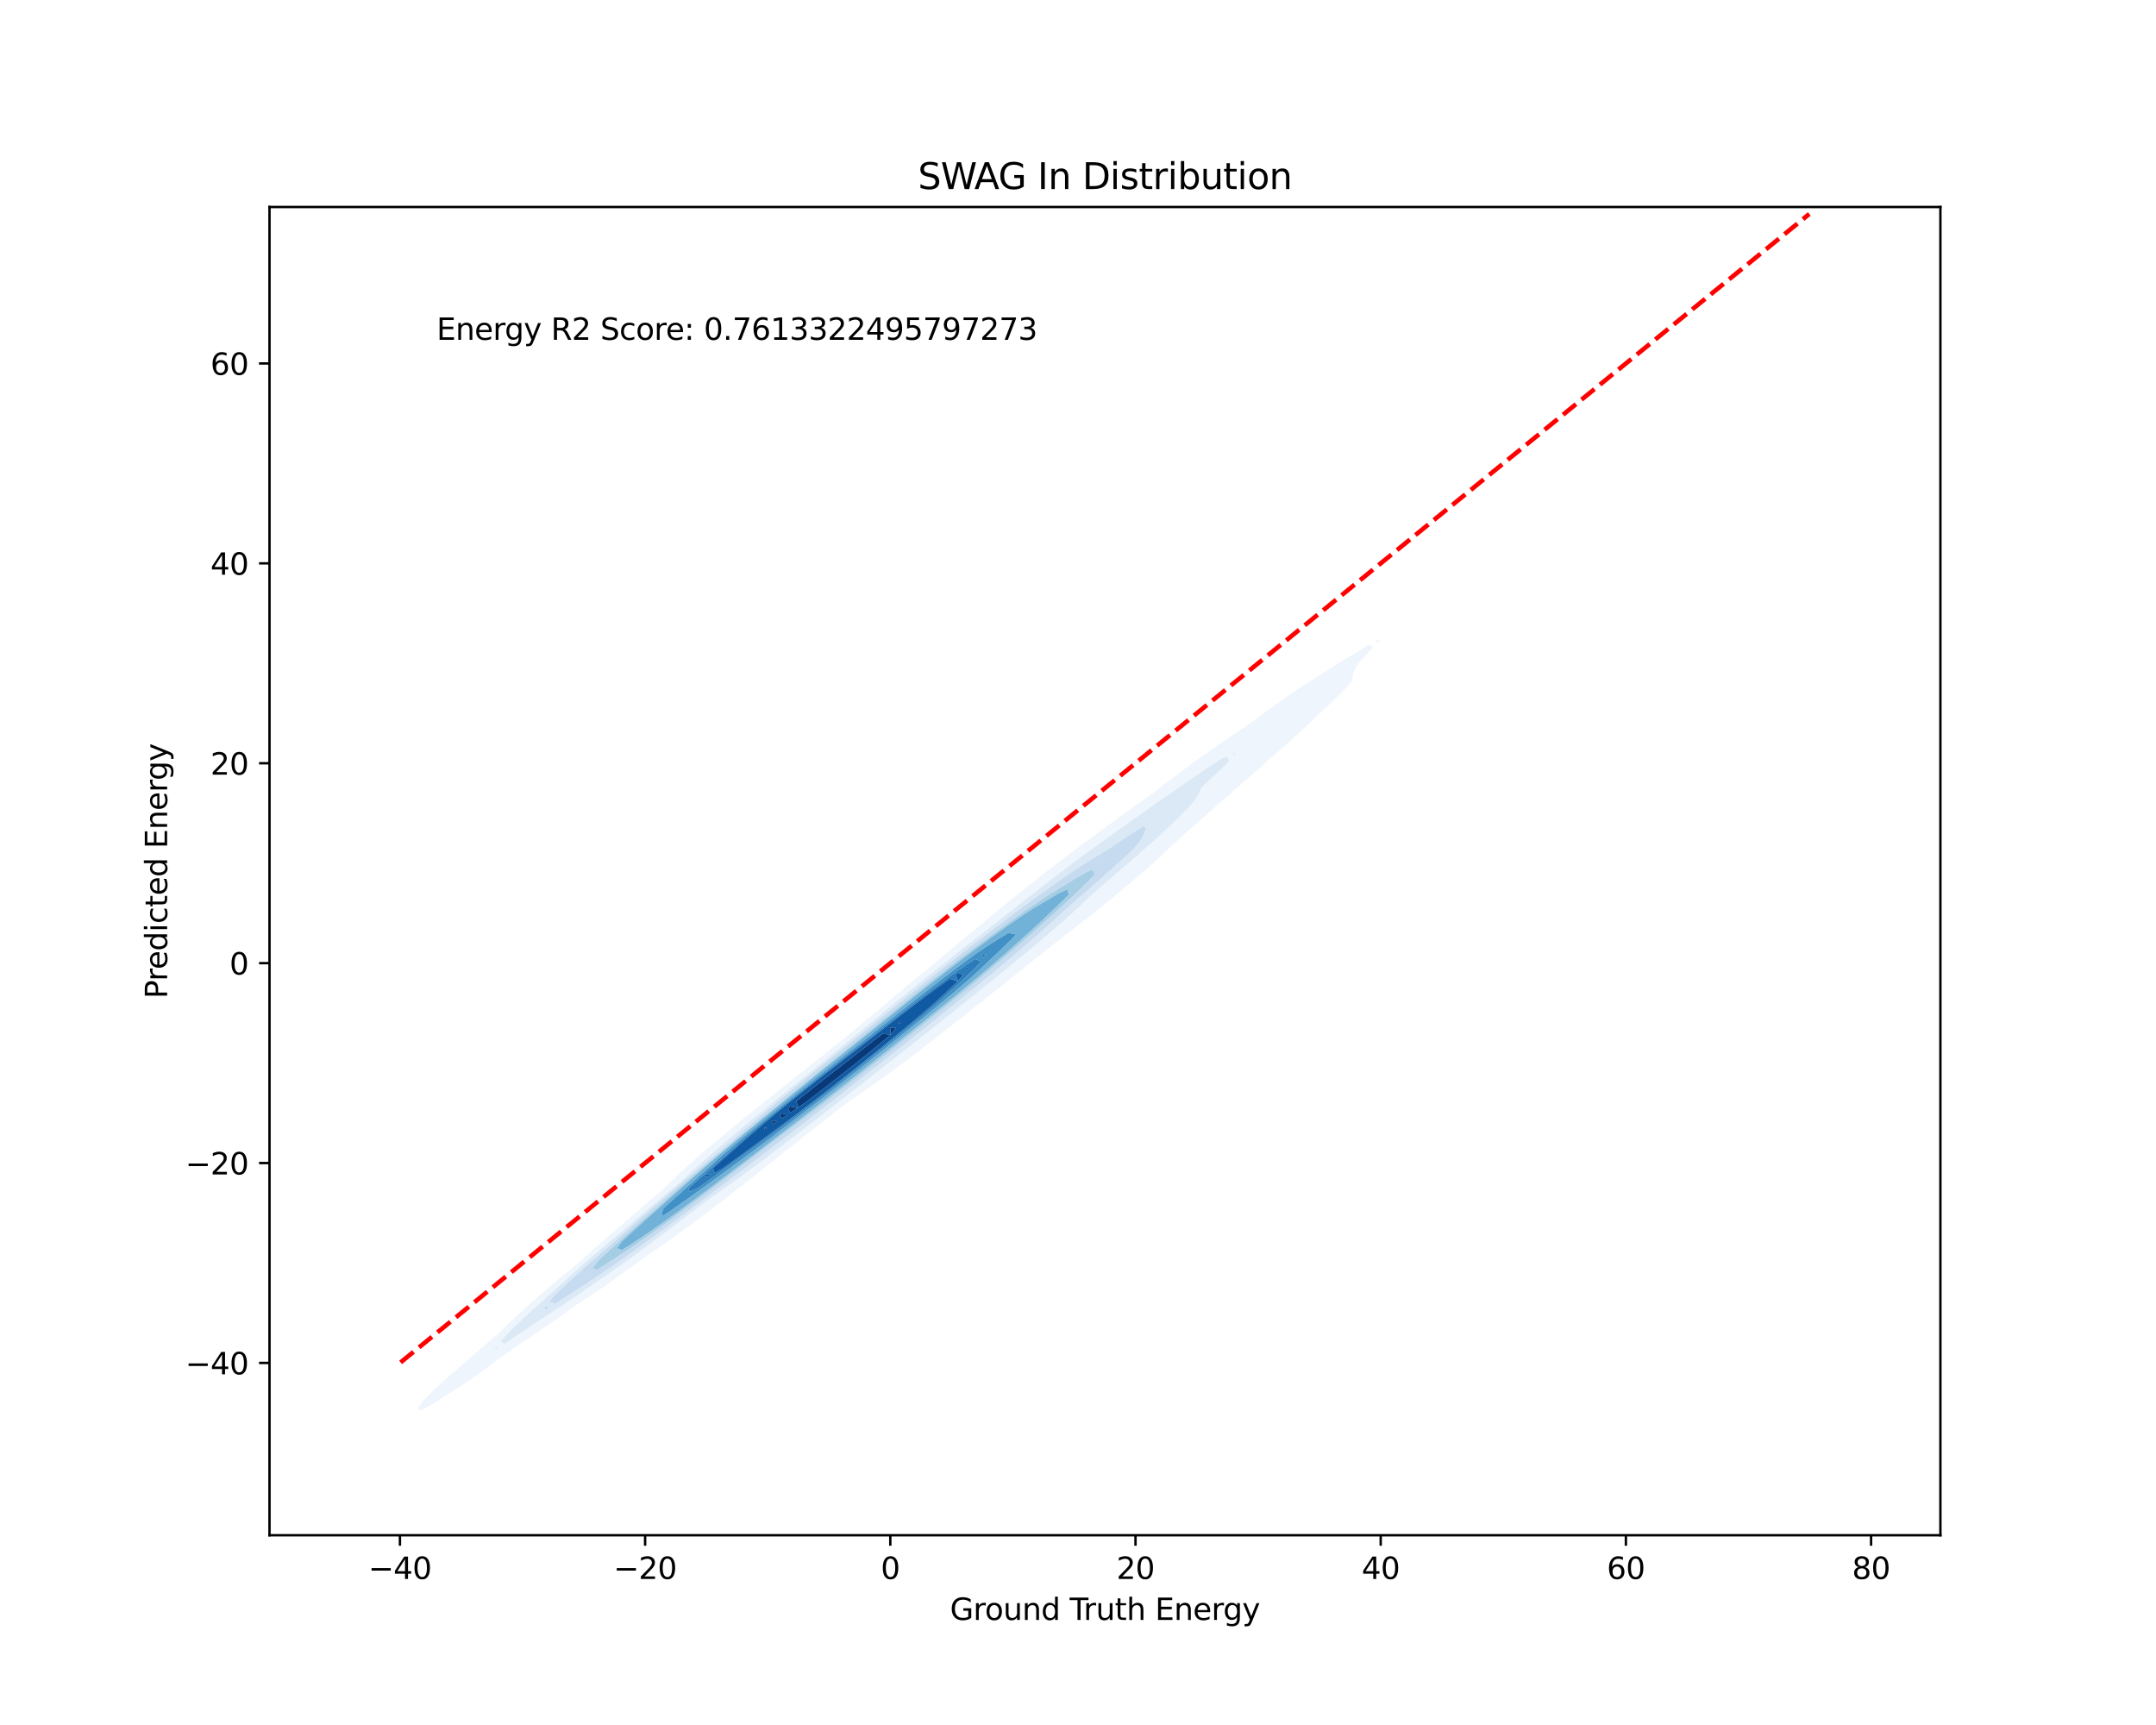 <?xml version="1.0" encoding="utf-8" standalone="no"?>
<!DOCTYPE svg PUBLIC "-//W3C//DTD SVG 1.1//EN"
  "http://www.w3.org/Graphics/SVG/1.1/DTD/svg11.dtd">
<svg xmlns:xlink="http://www.w3.org/1999/xlink" width="720pt" height="576pt" viewBox="0 0 720 576" xmlns="http://www.w3.org/2000/svg" version="1.1">
 <defs>
  <style type="text/css">*{stroke-linejoin: round; stroke-linecap: butt}</style>
 </defs>
 <g id="figure_1">
  <g id="patch_1">
   <path d="M 0 576 
L 720 576 
L 720 0 
L 0 0 
z
" style="fill: #ffffff"/>
  </g>
  <g id="axes_1">
   <g id="patch_2">
    <path d="M 90 512.64 
L 648 512.64 
L 648 69.12 
L 90 69.12 
z
" style="fill: #ffffff"/>
   </g>
   <g id="QuadContourSet_1">
    <path d="M 140.472 471.074 
L 141.712 470.294 
L 143.276 469.518 
L 145.5 468.065 
L 146.08 467.758 
L 148.884 465.921 
L 149 465.836 
L 151.688 464.278 
L 152.586 463.608 
L 154.492 462.456 
L 155.92 461.379 
L 157.296 460.523 
L 159.111 459.15 
L 160.101 458.523 
L 162.225 456.921 
L 162.905 456.485 
L 165.299 454.693 
L 165.709 454.428 
L 168.357 452.464 
L 168.513 452.363 
L 171.317 450.37 
L 171.499 450.235 
L 174.121 448.504 
L 174.797 448.006 
L 176.925 446.629 
L 178.084 445.778 
L 179.729 444.727 
L 181.336 443.549 
L 182.533 442.789 
L 184.54 441.32 
L 185.337 440.815 
L 187.692 439.091 
L 188.141 438.806 
L 190.795 436.863 
L 190.945 436.767 
L 193.749 434.88 
L 194.088 434.634 
L 196.553 433.127 
L 197.536 432.405 
L 199.357 431.265 
L 200.83 430.176 
L 202.161 429.324 
L 204.018 427.948 
L 204.965 427.329 
L 207.139 425.719 
L 207.769 425.3 
L 210.222 423.49 
L 210.573 423.253 
L 213.286 421.262 
L 213.377 421.199 
L 216.181 419.245 
L 216.467 419.033 
L 218.985 417.328 
L 219.689 416.804 
L 221.789 415.381 
L 222.871 414.575 
L 224.593 413.403 
L 226.004 412.347 
L 227.397 411.391 
L 229.086 410.118 
L 230.201 409.344 
L 232.115 407.889 
L 233.005 407.264 
L 235.095 405.66 
L 235.809 405.153 
L 238.031 403.432 
L 238.613 403.013 
L 240.93 401.203 
L 241.417 400.849 
L 243.8 398.974 
L 244.221 398.665 
L 246.647 396.745 
L 247.025 396.465 
L 249.478 394.517 
L 249.829 394.254 
L 252.299 392.288 
L 252.633 392.036 
L 255.113 390.059 
L 255.437 389.813 
L 257.924 387.83 
L 258.241 387.589 
L 260.736 385.602 
L 261.045 385.364 
L 263.55 383.373 
L 263.849 383.142 
L 266.368 381.144 
L 266.653 380.923 
L 269.193 378.915 
L 269.457 378.71 
L 272.028 376.687 
L 272.261 376.505 
L 274.875 374.458 
L 275.065 374.31 
L 277.735 372.229 
L 277.869 372.125 
L 280.611 370 
L 280.673 369.952 
L 283.477 367.86 
L 283.595 367.772 
L 286.281 365.937 
L 286.809 365.543 
L 289.085 363.993 
L 289.992 363.314 
L 291.889 362.02 
L 293.132 361.085 
L 294.693 360.014 
L 296.224 358.857 
L 297.497 357.974 
L 299.268 356.628 
L 300.302 355.903 
L 302.264 354.399 
L 303.106 353.802 
L 305.219 352.17 
L 305.91 351.674 
L 308.137 349.942 
L 308.714 349.522 
L 311.024 347.713 
L 311.518 347.35 
L 313.888 345.484 
L 314.322 345.161 
L 316.734 343.255 
L 317.126 342.96 
L 319.568 341.027 
L 319.93 340.75 
L 322.391 338.798 
L 322.734 338.533 
L 325.207 336.569 
L 325.538 336.31 
L 328.015 334.341 
L 328.342 334.081 
L 330.817 332.112 
L 331.146 331.847 
L 333.611 329.883 
L 333.95 329.607 
L 336.399 327.654 
L 336.754 327.362 
L 339.182 325.426 
L 339.558 325.113 
L 341.963 323.197 
L 342.362 322.864 
L 344.747 320.968 
L 345.166 320.618 
L 347.54 318.739 
L 347.97 318.38 
L 350.345 316.511 
L 350.774 316.155 
L 353.168 314.282 
L 353.578 313.944 
L 356.007 312.053 
L 356.382 311.747 
L 358.858 309.824 
L 359.186 309.558 
L 361.713 307.596 
L 361.99 307.37 
L 364.557 305.367 
L 364.794 305.173 
L 367.377 303.138 
L 367.598 302.956 
L 370.161 300.909 
L 370.402 300.708 
L 372.901 298.681 
L 373.206 298.42 
L 375.593 296.452 
L 376.01 296.087 
L 378.233 294.223 
L 378.814 293.702 
L 380.821 291.994 
L 381.618 291.264 
L 383.356 289.766 
L 384.422 288.769 
L 385.837 287.537 
L 387.226 286.218 
L 388.265 285.308 
L 390.03 283.614 
L 390.639 283.079 
L 392.834 280.962 
L 392.961 280.851 
L 395.422 278.622 
L 395.638 278.424 
L 397.947 276.393 
L 398.442 275.941 
L 400.479 274.164 
L 401.246 273.467 
L 403.015 271.936 
L 404.05 271 
L 405.552 269.707 
L 406.854 268.535 
L 408.087 267.478 
L 409.658 266.071 
L 410.618 265.249 
L 412.462 263.604 
L 413.144 263.021 
L 415.266 261.132 
L 415.664 260.792 
L 418.07 258.656 
L 418.178 258.563 
L 420.73 256.334 
L 420.874 256.2 
L 423.287 254.106 
L 423.678 253.743 
L 425.821 251.877 
L 426.482 251.263 
L 428.33 249.648 
L 429.286 248.758 
L 430.814 247.419 
L 432.09 246.227 
L 433.271 245.191 
L 434.894 243.663 
L 435.692 242.962 
L 437.698 241.054 
L 438.063 240.733 
L 440.398 238.505 
L 440.503 238.405 
L 442.796 236.276 
L 443.307 235.775 
L 445.154 234.047 
L 446.111 233.08 
L 447.448 231.818 
L 448.915 230.283 
L 449.641 229.59 
L 451.621 227.361 
L 451.719 225.823 
L 451.767 225.132 
L 452.743 222.903 
L 454.359 220.675 
L 454.523 220.5 
L 456.378 218.446 
L 457.327 217.458 
L 458.508 216.217 
L 457.327 215.226 
L 455.715 216.217 
L 454.523 216.935 
L 452.001 218.446 
L 451.719 218.615 
L 448.915 220.308 
L 448.348 220.675 
L 446.111 222.025 
L 444.766 222.903 
L 443.307 223.773 
L 441.244 225.132 
L 440.503 225.571 
L 437.809 227.361 
L 437.698 227.426 
L 434.894 229.133 
L 434.319 229.59 
L 432.09 230.979 
L 431.018 231.818 
L 429.286 232.928 
L 427.834 234.047 
L 426.482 234.928 
L 424.704 236.276 
L 423.678 236.951 
L 421.596 238.505 
L 420.874 238.981 
L 418.494 240.733 
L 418.07 241.013 
L 415.392 242.962 
L 415.266 243.045 
L 412.462 244.967 
L 412.151 245.191 
L 409.658 246.821 
L 408.838 247.419 
L 406.854 248.712 
L 405.588 249.648 
L 404.05 250.654 
L 402.414 251.877 
L 401.246 252.648 
L 399.312 254.106 
L 398.442 254.686 
L 396.268 256.334 
L 395.638 256.759 
L 393.266 258.563 
L 392.834 258.858 
L 390.296 260.792 
L 390.03 260.975 
L 387.349 263.021 
L 387.226 263.107 
L 384.422 265.249 
L 384.422 265.249 
L 381.618 267.224 
L 381.278 267.478 
L 378.814 269.225 
L 378.168 269.707 
L 376.01 271.248 
L 375.085 271.936 
L 373.206 273.287 
L 372.021 274.164 
L 370.402 275.336 
L 368.971 276.393 
L 367.598 277.39 
L 365.933 278.622 
L 364.794 279.45 
L 362.907 280.851 
L 361.99 281.517 
L 359.902 283.079 
L 359.186 283.599 
L 356.925 285.308 
L 356.382 285.704 
L 353.985 287.537 
L 353.578 287.835 
L 351.085 289.766 
L 350.774 289.996 
L 348.223 291.994 
L 347.97 292.185 
L 345.394 294.223 
L 345.166 294.398 
L 342.592 296.452 
L 342.362 296.633 
L 339.813 298.681 
L 339.558 298.885 
L 337.053 300.909 
L 336.754 301.154 
L 334.311 303.138 
L 333.95 303.439 
L 331.588 305.367 
L 331.146 305.74 
L 328.884 307.596 
L 328.342 308.057 
L 326.198 309.824 
L 325.538 310.386 
L 323.526 312.053 
L 322.734 312.724 
L 320.862 314.282 
L 319.93 315.063 
L 318.199 316.511 
L 317.126 317.399 
L 315.529 318.739 
L 314.322 319.728 
L 312.85 320.968 
L 311.518 322.052 
L 310.161 323.197 
L 308.714 324.373 
L 307.469 325.426 
L 305.91 326.697 
L 304.779 327.654 
L 303.106 329.028 
L 302.096 329.883 
L 300.302 331.368 
L 299.422 332.112 
L 297.497 333.718 
L 296.76 334.341 
L 294.693 336.077 
L 294.107 336.569 
L 291.889 338.44 
L 291.461 338.798 
L 289.085 340.802 
L 288.814 341.027 
L 286.281 343.154 
L 286.158 343.255 
L 283.479 345.484 
L 283.477 345.485 
L 280.698 347.713 
L 280.673 347.733 
L 277.91 349.942 
L 277.869 349.975 
L 275.114 352.17 
L 275.065 352.21 
L 272.31 354.399 
L 272.261 354.439 
L 269.502 356.628 
L 269.457 356.665 
L 266.691 358.857 
L 266.653 358.888 
L 263.88 361.085 
L 263.849 361.111 
L 261.074 363.314 
L 261.045 363.338 
L 258.273 365.543 
L 258.241 365.57 
L 255.483 367.772 
L 255.437 367.81 
L 252.704 370 
L 252.633 370.06 
L 249.938 372.229 
L 249.829 372.322 
L 247.188 374.458 
L 247.025 374.599 
L 244.456 376.687 
L 244.221 376.893 
L 241.745 378.915 
L 241.417 379.208 
L 239.061 381.144 
L 238.613 381.551 
L 236.41 383.373 
L 235.809 383.93 
L 233.803 385.602 
L 233.005 386.357 
L 231.252 387.83 
L 230.201 388.848 
L 228.773 390.059 
L 227.397 391.421 
L 226.385 392.288 
L 224.593 394.097 
L 224.108 394.517 
L 221.833 396.745 
L 221.789 396.787 
L 219.217 398.974 
L 218.985 399.193 
L 216.614 401.203 
L 216.181 401.611 
L 214.024 403.432 
L 213.377 404.038 
L 211.443 405.66 
L 210.573 406.468 
L 208.869 407.889 
L 207.769 408.899 
L 206.297 410.118 
L 204.965 411.329 
L 203.726 412.347 
L 202.161 413.757 
L 201.159 414.575 
L 199.357 416.192 
L 198.603 416.804 
L 196.553 418.645 
L 196.072 419.033 
L 193.749 421.133 
L 193.589 421.262 
L 190.992 423.49 
L 190.945 423.534 
L 188.285 425.719 
L 188.141 425.853 
L 185.6 427.948 
L 185.337 428.195 
L 182.944 430.176 
L 182.533 430.57 
L 180.325 432.405 
L 179.729 432.986 
L 177.754 434.634 
L 176.925 435.456 
L 175.243 436.863 
L 174.121 437.991 
L 172.809 439.091 
L 171.317 440.61 
L 170.471 441.32 
L 168.513 443.329 
L 168.251 443.549 
L 165.836 445.778 
L 165.709 445.897 
L 163.237 448.006 
L 162.905 448.316 
L 160.637 450.235 
L 160.101 450.734 
L 158.042 452.464 
L 157.296 453.155 
L 155.457 454.693 
L 154.492 455.588 
L 152.889 456.921 
L 151.688 458.041 
L 150.349 459.15 
L 148.884 460.527 
L 147.853 461.379 
L 146.08 463.066 
L 145.423 463.608 
L 143.276 465.681 
L 143.087 465.836 
L 141.099 468.065 
L 140.472 468.968 
L 139.409 470.294 
z
M 165.204 450.235 
L 165.709 449.687 
L 166.075 450.235 
L 165.709 450.491 
z
M 167.138 448.006 
L 168.513 446.497 
L 169.125 445.778 
L 171.214 443.549 
L 171.317 443.46 
L 173.592 441.32 
L 174.121 440.858 
L 175.996 439.091 
L 176.925 438.273 
L 178.421 436.863 
L 179.729 435.705 
L 180.866 434.634 
L 182.533 433.154 
L 183.328 432.405 
L 185.337 430.622 
L 185.811 430.176 
L 188.141 428.112 
L 188.316 427.948 
L 190.8 425.719 
L 190.945 425.6 
L 193.26 423.49 
L 193.749 423.09 
L 195.782 421.262 
L 196.553 420.631 
L 198.347 419.033 
L 199.357 418.207 
L 200.941 416.804 
L 202.161 415.807 
L 203.555 414.575 
L 204.965 413.421 
L 206.18 412.347 
L 207.769 411.042 
L 208.811 410.118 
L 210.573 408.667 
L 211.445 407.889 
L 213.377 406.292 
L 214.083 405.66 
L 216.181 403.92 
L 216.725 403.432 
L 218.985 401.552 
L 219.373 401.203 
L 221.789 399.19 
L 222.029 398.974 
L 224.593 396.836 
L 224.694 396.745 
L 227.301 394.517 
L 227.397 394.435 
L 229.701 392.288 
L 230.201 391.863 
L 232.153 390.059 
L 233.005 389.337 
L 234.651 387.83 
L 235.809 386.853 
L 237.189 385.602 
L 238.613 384.406 
L 239.763 383.373 
L 241.417 381.992 
L 242.369 381.144 
L 244.221 379.606 
L 245.002 378.915 
L 247.025 377.245 
L 247.662 376.687 
L 249.829 374.906 
L 250.343 374.458 
L 252.633 372.584 
L 253.043 372.229 
L 255.437 370.278 
L 255.76 370 
L 258.241 367.984 
L 258.491 367.772 
L 261.045 365.7 
L 261.232 365.543 
L 263.849 363.425 
L 263.982 363.314 
L 266.653 361.157 
L 266.739 361.085 
L 269.457 358.893 
L 269.502 358.857 
L 272.261 356.634 
L 272.268 356.628 
L 274.997 354.399 
L 275.065 354.345 
L 277.723 352.17 
L 277.869 352.054 
L 280.45 349.942 
L 280.673 349.763 
L 283.175 347.713 
L 283.477 347.471 
L 285.896 345.484 
L 286.281 345.175 
L 288.612 343.255 
L 289.085 342.874 
L 291.323 341.027 
L 291.889 340.57 
L 294.033 338.798 
L 294.693 338.266 
L 296.747 336.569 
L 297.497 335.965 
L 299.469 334.341 
L 300.302 333.672 
L 302.204 332.112 
L 303.106 331.389 
L 304.955 329.883 
L 305.91 329.12 
L 307.725 327.654 
L 308.714 326.865 
L 310.514 325.426 
L 311.518 324.625 
L 313.322 323.197 
L 314.322 322.399 
L 316.145 320.968 
L 317.126 320.185 
L 318.983 318.739 
L 319.93 317.981 
L 321.83 316.511 
L 322.734 315.785 
L 324.683 314.282 
L 325.538 313.594 
L 327.538 312.053 
L 328.342 311.405 
L 330.392 309.824 
L 331.146 309.216 
L 333.241 307.596 
L 333.95 307.024 
L 336.086 305.367 
L 336.754 304.83 
L 338.928 303.138 
L 339.558 302.634 
L 341.772 300.909 
L 342.362 300.439 
L 344.621 298.681 
L 345.166 298.249 
L 347.482 296.452 
L 347.97 296.068 
L 350.36 294.223 
L 350.774 293.899 
L 353.258 291.994 
L 353.578 291.745 
L 356.178 289.766 
L 356.382 289.607 
L 359.123 287.537 
L 359.186 287.488 
L 361.99 285.4 
L 362.124 285.308 
L 364.794 283.349 
L 365.184 283.079 
L 367.598 281.323 
L 368.278 280.851 
L 370.402 279.315 
L 371.395 278.622 
L 373.206 277.319 
L 374.525 276.393 
L 376.01 275.328 
L 377.66 274.164 
L 378.814 273.339 
L 380.8 271.936 
L 381.618 271.352 
L 383.948 269.707 
L 384.422 269.369 
L 387.11 267.478 
L 387.226 267.396 
L 390.03 265.468 
L 390.333 265.249 
L 392.834 263.539 
L 393.56 263.021 
L 395.638 261.6 
L 396.788 260.792 
L 398.442 259.662 
L 400.033 258.563 
L 401.246 257.735 
L 403.312 256.334 
L 404.05 255.83 
L 406.641 254.106 
L 406.854 253.96 
L 409.658 252.534 
L 410.636 254.106 
L 409.658 255.014 
L 408.392 256.334 
L 406.854 257.747 
L 406.042 258.563 
L 404.05 260.393 
L 403.641 260.792 
L 401.246 263.015 
L 401.24 263.021 
L 400.263 265.249 
L 398.867 267.478 
L 398.442 267.906 
L 396.841 269.707 
L 395.638 270.894 
L 394.704 271.936 
L 392.834 273.737 
L 392.444 274.164 
L 390.077 276.393 
L 390.03 276.433 
L 387.706 278.622 
L 387.226 279.029 
L 385.256 280.851 
L 384.422 281.554 
L 382.749 283.079 
L 381.618 284.032 
L 380.203 285.308 
L 378.814 286.479 
L 377.633 287.537 
L 376.01 288.91 
L 375.052 289.766 
L 373.206 291.334 
L 372.467 291.994 
L 370.402 293.758 
L 369.884 294.223 
L 367.598 296.185 
L 367.303 296.452 
L 364.794 298.617 
L 364.724 298.681 
L 362.373 300.909 
L 361.99 301.242 
L 360.052 303.138 
L 359.186 303.876 
L 357.64 305.367 
L 356.382 306.424 
L 355.146 307.596 
L 353.578 308.901 
L 352.586 309.824 
L 350.774 311.324 
L 349.976 312.053 
L 347.97 313.706 
L 347.328 314.282 
L 345.166 316.058 
L 344.654 316.511 
L 342.362 318.388 
L 341.958 318.739 
L 339.558 320.701 
L 339.247 320.968 
L 336.754 323 
L 336.522 323.197 
L 333.95 325.287 
L 333.785 325.426 
L 331.146 327.563 
L 331.037 327.654 
L 328.342 329.831 
L 328.279 329.883 
L 325.538 332.089 
L 325.511 332.112 
L 322.734 334.34 
L 322.733 334.341 
L 319.964 336.569 
L 319.93 336.596 
L 317.181 338.798 
L 317.126 338.84 
L 314.385 341.027 
L 314.322 341.075 
L 311.578 343.255 
L 311.518 343.301 
L 308.762 345.484 
L 308.714 345.52 
L 305.937 347.713 
L 305.91 347.734 
L 303.106 349.942 
L 303.106 349.942 
L 300.302 352.152 
L 300.278 352.17 
L 297.497 354.356 
L 297.443 354.399 
L 294.693 356.555 
L 294.601 356.628 
L 291.889 358.749 
L 291.752 358.857 
L 289.085 360.938 
L 288.897 361.085 
L 286.281 363.124 
L 286.038 363.314 
L 283.477 365.309 
L 283.177 365.543 
L 280.673 367.494 
L 280.315 367.772 
L 277.869 369.679 
L 277.453 370 
L 275.065 371.864 
L 274.59 372.229 
L 272.261 374.048 
L 271.724 374.458 
L 269.457 376.228 
L 268.852 376.687 
L 266.653 378.4 
L 265.969 378.915 
L 263.849 380.563 
L 263.071 381.144 
L 261.045 382.712 
L 260.152 383.373 
L 258.241 384.845 
L 257.209 385.602 
L 255.437 386.959 
L 254.237 387.83 
L 252.633 389.052 
L 251.234 390.059 
L 249.829 391.123 
L 248.198 392.288 
L 247.025 393.171 
L 245.128 394.517 
L 244.221 395.195 
L 242.025 396.745 
L 241.417 397.197 
L 238.888 398.974 
L 238.613 399.177 
L 235.809 401.18 
L 235.779 401.203 
L 233.005 403.311 
L 232.844 403.432 
L 230.201 405.443 
L 229.909 405.66 
L 227.397 407.573 
L 226.971 407.889 
L 224.593 409.7 
L 224.026 410.118 
L 221.789 411.821 
L 221.07 412.347 
L 218.985 413.932 
L 218.096 414.575 
L 216.181 416.029 
L 215.099 416.804 
L 213.377 418.108 
L 212.069 419.033 
L 210.573 420.162 
L 208.997 421.262 
L 207.769 422.184 
L 205.872 423.49 
L 204.965 424.169 
L 202.682 425.719 
L 202.161 426.107 
L 199.412 427.948 
L 199.357 427.989 
L 196.553 429.934 
L 196.18 430.176 
L 193.749 431.868 
L 192.918 432.405 
L 190.945 433.778 
L 189.614 434.634 
L 188.141 435.66 
L 186.266 436.863 
L 185.337 437.512 
L 182.87 439.091 
L 182.533 439.329 
L 179.729 441.17 
L 179.495 441.32 
L 176.925 443.073 
L 176.185 443.549 
L 174.121 444.968 
L 172.858 445.778 
L 171.317 446.845 
L 169.495 448.006 
L 168.513 448.691 
z
M 411.511 251.877 
L 412.462 251.513 
L 412.704 251.877 
L 412.462 252.106 
z
M 460.131 214.542 
L 460.678 213.988 
L 460.131 213.521 
L 459.383 213.988 
z
" clip-path="url(#pac8049efed)" style="fill: #eef5fc"/>
    <path d="M 165.709 450.491 
L 166.075 450.235 
L 165.709 449.687 
L 165.204 450.235 
z
M 168.513 448.691 
L 169.495 448.006 
L 171.317 446.845 
L 172.858 445.778 
L 174.121 444.968 
L 176.185 443.549 
L 176.925 443.073 
L 179.495 441.32 
L 179.729 441.17 
L 182.533 439.329 
L 182.87 439.091 
L 185.337 437.512 
L 186.266 436.863 
L 188.141 435.66 
L 189.614 434.634 
L 190.945 433.778 
L 192.918 432.405 
L 193.749 431.868 
L 196.18 430.176 
L 196.553 429.934 
L 199.357 427.989 
L 199.412 427.948 
L 202.161 426.107 
L 202.682 425.719 
L 204.965 424.169 
L 205.872 423.49 
L 207.769 422.184 
L 208.997 421.262 
L 210.573 420.162 
L 212.069 419.033 
L 213.377 418.108 
L 215.099 416.804 
L 216.181 416.029 
L 218.096 414.575 
L 218.985 413.932 
L 221.07 412.347 
L 221.789 411.821 
L 224.026 410.118 
L 224.593 409.7 
L 226.971 407.889 
L 227.397 407.573 
L 229.909 405.66 
L 230.201 405.443 
L 232.844 403.432 
L 233.005 403.311 
L 235.779 401.203 
L 235.809 401.18 
L 238.613 399.177 
L 238.888 398.974 
L 241.417 397.197 
L 242.025 396.745 
L 244.221 395.195 
L 245.128 394.517 
L 247.025 393.171 
L 248.198 392.288 
L 249.829 391.123 
L 251.234 390.059 
L 252.633 389.052 
L 254.237 387.83 
L 255.437 386.959 
L 257.209 385.602 
L 258.241 384.845 
L 260.152 383.373 
L 261.045 382.712 
L 263.071 381.144 
L 263.849 380.563 
L 265.969 378.915 
L 266.653 378.4 
L 268.852 376.687 
L 269.457 376.228 
L 271.724 374.458 
L 272.261 374.048 
L 274.59 372.229 
L 275.065 371.864 
L 277.453 370 
L 277.869 369.679 
L 280.315 367.772 
L 280.673 367.494 
L 283.177 365.543 
L 283.477 365.309 
L 286.038 363.314 
L 286.281 363.124 
L 288.897 361.085 
L 289.085 360.938 
L 291.752 358.857 
L 291.889 358.749 
L 294.601 356.628 
L 294.693 356.555 
L 297.443 354.399 
L 297.497 354.356 
L 300.278 352.17 
L 300.302 352.152 
L 303.106 349.942 
L 303.106 349.942 
L 305.91 347.734 
L 305.937 347.713 
L 308.714 345.52 
L 308.762 345.484 
L 311.518 343.301 
L 311.578 343.255 
L 314.322 341.075 
L 314.385 341.027 
L 317.126 338.84 
L 317.181 338.798 
L 319.93 336.596 
L 319.964 336.569 
L 322.733 334.341 
L 322.734 334.34 
L 325.511 332.112 
L 325.538 332.089 
L 328.279 329.883 
L 328.342 329.831 
L 331.037 327.654 
L 331.146 327.563 
L 333.785 325.426 
L 333.95 325.287 
L 336.522 323.197 
L 336.754 323 
L 339.247 320.968 
L 339.558 320.701 
L 341.958 318.739 
L 342.362 318.388 
L 344.654 316.511 
L 345.166 316.058 
L 347.328 314.282 
L 347.97 313.706 
L 349.976 312.053 
L 350.774 311.324 
L 352.586 309.824 
L 353.578 308.901 
L 355.146 307.596 
L 356.382 306.424 
L 357.64 305.367 
L 359.186 303.876 
L 360.052 303.138 
L 361.99 301.242 
L 362.373 300.909 
L 364.724 298.681 
L 364.794 298.617 
L 367.303 296.452 
L 367.598 296.185 
L 369.884 294.223 
L 370.402 293.758 
L 372.467 291.994 
L 373.206 291.334 
L 375.052 289.766 
L 376.01 288.91 
L 377.633 287.537 
L 378.814 286.479 
L 380.203 285.308 
L 381.618 284.032 
L 382.749 283.079 
L 384.422 281.554 
L 385.256 280.851 
L 387.226 279.029 
L 387.706 278.622 
L 390.03 276.433 
L 390.077 276.393 
L 392.444 274.164 
L 392.834 273.737 
L 394.704 271.936 
L 395.638 270.894 
L 396.841 269.707 
L 398.442 267.906 
L 398.867 267.478 
L 400.263 265.249 
L 401.24 263.021 
L 401.246 263.015 
L 403.641 260.792 
L 404.05 260.393 
L 406.042 258.563 
L 406.854 257.747 
L 408.392 256.334 
L 409.658 255.014 
L 410.636 254.106 
L 409.658 252.534 
L 406.854 253.96 
L 406.641 254.106 
L 404.05 255.83 
L 403.312 256.334 
L 401.246 257.735 
L 400.033 258.563 
L 398.442 259.662 
L 396.788 260.792 
L 395.638 261.6 
L 393.56 263.021 
L 392.834 263.539 
L 390.333 265.249 
L 390.03 265.468 
L 387.226 267.396 
L 387.11 267.478 
L 384.422 269.369 
L 383.948 269.707 
L 381.618 271.352 
L 380.8 271.936 
L 378.814 273.339 
L 377.66 274.164 
L 376.01 275.328 
L 374.525 276.393 
L 373.206 277.319 
L 371.395 278.622 
L 370.402 279.315 
L 368.278 280.851 
L 367.598 281.323 
L 365.184 283.079 
L 364.794 283.349 
L 362.124 285.308 
L 361.99 285.4 
L 359.186 287.488 
L 359.123 287.537 
L 356.382 289.607 
L 356.178 289.766 
L 353.578 291.745 
L 353.258 291.994 
L 350.774 293.899 
L 350.36 294.223 
L 347.97 296.068 
L 347.482 296.452 
L 345.166 298.249 
L 344.621 298.681 
L 342.362 300.439 
L 341.772 300.909 
L 339.558 302.634 
L 338.928 303.138 
L 336.754 304.83 
L 336.086 305.367 
L 333.95 307.024 
L 333.241 307.596 
L 331.146 309.216 
L 330.392 309.824 
L 328.342 311.405 
L 327.538 312.053 
L 325.538 313.594 
L 324.683 314.282 
L 322.734 315.785 
L 321.83 316.511 
L 319.93 317.981 
L 318.983 318.739 
L 317.126 320.185 
L 316.145 320.968 
L 314.322 322.399 
L 313.322 323.197 
L 311.518 324.625 
L 310.514 325.426 
L 308.714 326.865 
L 307.725 327.654 
L 305.91 329.12 
L 304.955 329.883 
L 303.106 331.389 
L 302.204 332.112 
L 300.302 333.672 
L 299.469 334.341 
L 297.497 335.965 
L 296.747 336.569 
L 294.693 338.266 
L 294.033 338.798 
L 291.889 340.57 
L 291.323 341.027 
L 289.085 342.874 
L 288.612 343.255 
L 286.281 345.175 
L 285.896 345.484 
L 283.477 347.471 
L 283.175 347.713 
L 280.673 349.763 
L 280.45 349.942 
L 277.869 352.054 
L 277.723 352.17 
L 275.065 354.345 
L 274.997 354.399 
L 272.268 356.628 
L 272.261 356.634 
L 269.502 358.857 
L 269.457 358.893 
L 266.739 361.085 
L 266.653 361.157 
L 263.982 363.314 
L 263.849 363.425 
L 261.232 365.543 
L 261.045 365.7 
L 258.491 367.772 
L 258.241 367.984 
L 255.76 370 
L 255.437 370.278 
L 253.043 372.229 
L 252.633 372.584 
L 250.343 374.458 
L 249.829 374.906 
L 247.662 376.687 
L 247.025 377.245 
L 245.002 378.915 
L 244.221 379.606 
L 242.369 381.144 
L 241.417 381.992 
L 239.763 383.373 
L 238.613 384.406 
L 237.189 385.602 
L 235.809 386.853 
L 234.651 387.83 
L 233.005 389.337 
L 232.153 390.059 
L 230.201 391.863 
L 229.701 392.288 
L 227.397 394.435 
L 227.301 394.517 
L 224.694 396.745 
L 224.593 396.836 
L 222.029 398.974 
L 221.789 399.19 
L 219.373 401.203 
L 218.985 401.552 
L 216.725 403.432 
L 216.181 403.92 
L 214.083 405.66 
L 213.377 406.292 
L 211.445 407.889 
L 210.573 408.667 
L 208.811 410.118 
L 207.769 411.042 
L 206.18 412.347 
L 204.965 413.421 
L 203.555 414.575 
L 202.161 415.807 
L 200.941 416.804 
L 199.357 418.207 
L 198.347 419.033 
L 196.553 420.631 
L 195.782 421.262 
L 193.749 423.09 
L 193.26 423.49 
L 190.945 425.6 
L 190.8 425.719 
L 188.316 427.948 
L 188.141 428.112 
L 185.811 430.176 
L 185.337 430.622 
L 183.328 432.405 
L 182.533 433.154 
L 180.866 434.634 
L 179.729 435.705 
L 178.421 436.863 
L 176.925 438.273 
L 175.996 439.091 
L 174.121 440.858 
L 173.592 441.32 
L 171.317 443.46 
L 171.214 443.549 
L 169.125 445.778 
L 168.513 446.497 
L 167.138 448.006 
z
M 181.639 436.863 
L 182.533 435.779 
L 183.114 436.863 
L 182.533 437.252 
z
M 183.469 434.634 
L 185.305 432.405 
L 185.337 432.377 
L 187.679 430.176 
L 188.141 429.768 
L 190.082 427.948 
L 190.945 427.187 
L 192.514 425.719 
L 193.749 424.636 
L 194.975 423.49 
L 196.553 422.115 
L 197.468 421.262 
L 199.357 419.624 
L 199.991 419.033 
L 202.161 417.159 
L 202.542 416.804 
L 204.965 414.715 
L 205.115 414.575 
L 207.676 412.347 
L 207.769 412.271 
L 210.195 410.118 
L 210.573 409.806 
L 212.723 407.889 
L 213.377 407.349 
L 215.262 405.66 
L 216.181 404.898 
L 217.812 403.432 
L 218.985 402.457 
L 220.377 401.203 
L 221.789 400.027 
L 222.958 398.974 
L 224.593 397.611 
L 225.557 396.745 
L 227.397 395.212 
L 228.175 394.517 
L 230.201 392.829 
L 230.81 392.288 
L 233.005 390.463 
L 233.463 390.059 
L 235.809 388.111 
L 236.13 387.83 
L 238.613 385.774 
L 238.811 385.602 
L 241.417 383.447 
L 241.503 383.373 
L 244.167 381.144 
L 244.221 381.099 
L 246.69 378.915 
L 247.025 378.639 
L 249.249 376.687 
L 249.829 376.21 
L 251.839 374.458 
L 252.633 373.809 
L 254.459 372.229 
L 255.437 371.431 
L 257.105 370 
L 258.241 369.077 
L 259.775 367.772 
L 261.045 366.741 
L 262.467 365.543 
L 263.849 364.424 
L 265.178 363.314 
L 266.653 362.123 
L 267.907 361.085 
L 269.457 359.835 
L 270.651 358.857 
L 272.261 357.559 
L 273.406 356.628 
L 275.065 355.292 
L 276.17 354.399 
L 277.869 353.031 
L 278.938 352.17 
L 280.673 350.773 
L 281.708 349.942 
L 283.477 348.516 
L 284.477 347.713 
L 286.281 346.256 
L 287.241 345.484 
L 289.085 343.993 
L 289.999 343.255 
L 291.889 341.725 
L 292.752 341.027 
L 294.693 339.452 
L 295.501 338.798 
L 297.497 337.179 
L 298.249 336.569 
L 300.302 334.906 
L 301 334.341 
L 303.106 332.639 
L 303.759 332.112 
L 305.91 330.38 
L 306.53 329.883 
L 308.714 328.132 
L 309.316 327.654 
L 311.518 325.899 
L 312.121 325.426 
L 314.322 323.68 
L 314.945 323.197 
L 317.126 321.477 
L 317.789 320.968 
L 319.93 319.287 
L 320.653 318.739 
L 322.734 317.111 
L 323.536 316.511 
L 325.538 314.947 
L 326.437 314.282 
L 328.342 312.795 
L 329.354 312.053 
L 331.146 310.655 
L 332.289 309.824 
L 333.95 308.527 
L 335.242 307.596 
L 336.754 306.412 
L 338.214 305.367 
L 339.558 304.314 
L 341.21 303.138 
L 342.362 302.236 
L 344.236 300.909 
L 345.166 300.182 
L 347.298 298.681 
L 347.97 298.157 
L 350.402 296.452 
L 350.774 296.164 
L 353.555 294.223 
L 353.578 294.206 
L 356.382 292.231 
L 356.777 291.994 
L 359.186 290.317 
L 360.126 289.766 
L 361.99 288.486 
L 363.631 287.537 
L 364.794 286.75 
L 367.301 285.308 
L 367.598 285.11 
L 370.402 283.334 
L 370.818 283.079 
L 373.206 281.472 
L 374.209 280.851 
L 376.01 279.612 
L 377.592 278.622 
L 378.814 277.764 
L 380.986 276.393 
L 381.618 275.942 
L 382.762 276.393 
L 382.045 278.622 
L 381.618 279.243 
L 380.72 280.851 
L 378.894 283.079 
L 378.814 283.149 
L 376.585 285.308 
L 376.01 285.806 
L 374.19 287.537 
L 373.206 288.384 
L 371.732 289.766 
L 370.402 290.908 
L 369.232 291.994 
L 367.598 293.397 
L 366.702 294.223 
L 364.794 295.864 
L 364.154 296.452 
L 361.99 298.319 
L 361.595 298.681 
L 359.186 300.766 
L 359.029 300.909 
L 356.511 303.138 
L 356.382 303.25 
L 354.086 305.367 
L 353.578 305.808 
L 351.64 307.596 
L 350.774 308.343 
L 349.164 309.824 
L 347.97 310.848 
L 346.653 312.053 
L 345.166 313.318 
L 344.105 314.282 
L 342.362 315.752 
L 341.519 316.511 
L 339.558 318.152 
L 338.898 318.739 
L 336.754 320.521 
L 336.245 320.968 
L 333.95 322.863 
L 333.566 323.197 
L 331.146 325.185 
L 330.865 325.426 
L 328.342 327.49 
L 328.147 327.654 
L 325.538 329.781 
L 325.415 329.883 
L 322.734 332.06 
L 322.672 332.112 
L 319.93 334.331 
L 319.918 334.341 
L 317.178 336.569 
L 317.126 336.611 
L 314.43 338.798 
L 314.322 338.884 
L 311.666 341.027 
L 311.518 341.145 
L 308.889 343.255 
L 308.714 343.394 
L 306.099 345.484 
L 305.91 345.635 
L 303.301 347.713 
L 303.106 347.867 
L 300.493 349.942 
L 300.302 350.093 
L 297.678 352.17 
L 297.497 352.312 
L 294.855 354.399 
L 294.693 354.526 
L 292.024 356.628 
L 291.889 356.733 
L 289.184 358.857 
L 289.085 358.934 
L 286.335 361.085 
L 286.281 361.127 
L 283.477 363.314 
L 283.477 363.314 
L 280.673 365.514 
L 280.637 365.543 
L 277.869 367.71 
L 277.789 367.772 
L 275.065 369.9 
L 274.934 370 
L 272.261 372.083 
L 272.07 372.229 
L 269.457 374.259 
L 269.194 374.458 
L 266.653 376.425 
L 266.308 376.687 
L 263.849 378.582 
L 263.408 378.915 
L 261.045 380.73 
L 260.497 381.144 
L 258.241 382.869 
L 257.574 383.373 
L 255.437 385.002 
L 254.644 385.602 
L 252.633 387.13 
L 251.707 387.83 
L 249.829 389.255 
L 248.767 390.059 
L 247.025 391.379 
L 245.826 392.288 
L 244.221 393.503 
L 242.883 394.517 
L 241.417 395.628 
L 239.94 396.745 
L 238.613 397.752 
L 236.994 398.974 
L 235.809 399.874 
L 234.044 401.203 
L 233.005 401.993 
L 231.087 403.432 
L 230.201 404.106 
L 228.119 405.66 
L 227.397 406.21 
L 225.136 407.889 
L 224.593 408.302 
L 222.13 410.118 
L 221.789 410.378 
L 219.095 412.347 
L 218.985 412.43 
L 216.181 414.482 
L 216.047 414.575 
L 213.377 416.527 
L 212.972 416.804 
L 210.573 418.541 
L 209.847 419.033 
L 207.769 420.523 
L 206.667 421.262 
L 204.965 422.471 
L 203.43 423.49 
L 202.161 424.385 
L 200.135 425.719 
L 199.357 426.264 
L 196.782 427.948 
L 196.553 428.107 
L 193.749 429.933 
L 193.368 430.176 
L 190.945 431.764 
L 189.945 432.405 
L 188.141 433.595 
L 186.529 434.634 
L 185.337 435.426 
z
M 412.462 252.106 
L 412.704 251.877 
L 412.462 251.513 
L 411.511 251.877 
z
" clip-path="url(#pac8049efed)" style="fill: #dbe9f6"/>
    <path d="M 182.533 437.252 
L 183.114 436.863 
L 182.533 435.779 
L 181.639 436.863 
z
M 185.337 435.426 
L 186.529 434.634 
L 188.141 433.595 
L 189.945 432.405 
L 190.945 431.764 
L 193.368 430.176 
L 193.749 429.933 
L 196.553 428.107 
L 196.782 427.948 
L 199.357 426.264 
L 200.135 425.719 
L 202.161 424.385 
L 203.43 423.49 
L 204.965 422.471 
L 206.667 421.262 
L 207.769 420.523 
L 209.847 419.033 
L 210.573 418.541 
L 212.972 416.804 
L 213.377 416.527 
L 216.047 414.575 
L 216.181 414.482 
L 218.985 412.43 
L 219.095 412.347 
L 221.789 410.378 
L 222.13 410.118 
L 224.593 408.302 
L 225.136 407.889 
L 227.397 406.21 
L 228.119 405.66 
L 230.201 404.106 
L 231.087 403.432 
L 233.005 401.993 
L 234.044 401.203 
L 235.809 399.874 
L 236.994 398.974 
L 238.613 397.752 
L 239.94 396.745 
L 241.417 395.628 
L 242.883 394.517 
L 244.221 393.503 
L 245.826 392.288 
L 247.025 391.379 
L 248.767 390.059 
L 249.829 389.255 
L 251.707 387.83 
L 252.633 387.13 
L 254.644 385.602 
L 255.437 385.002 
L 257.574 383.373 
L 258.241 382.869 
L 260.497 381.144 
L 261.045 380.73 
L 263.408 378.915 
L 263.849 378.582 
L 266.308 376.687 
L 266.653 376.425 
L 269.194 374.458 
L 269.457 374.259 
L 272.07 372.229 
L 272.261 372.083 
L 274.934 370 
L 275.065 369.9 
L 277.789 367.772 
L 277.869 367.71 
L 280.637 365.543 
L 280.673 365.514 
L 283.477 363.314 
L 283.477 363.314 
L 286.281 361.127 
L 286.335 361.085 
L 289.085 358.934 
L 289.184 358.857 
L 291.889 356.733 
L 292.024 356.628 
L 294.693 354.526 
L 294.855 354.399 
L 297.497 352.312 
L 297.678 352.17 
L 300.302 350.093 
L 300.493 349.942 
L 303.106 347.867 
L 303.301 347.713 
L 305.91 345.635 
L 306.099 345.484 
L 308.714 343.394 
L 308.889 343.255 
L 311.518 341.145 
L 311.666 341.027 
L 314.322 338.884 
L 314.43 338.798 
L 317.126 336.611 
L 317.178 336.569 
L 319.918 334.341 
L 319.93 334.331 
L 322.672 332.112 
L 322.734 332.06 
L 325.415 329.883 
L 325.538 329.781 
L 328.147 327.654 
L 328.342 327.49 
L 330.865 325.426 
L 331.146 325.185 
L 333.566 323.197 
L 333.95 322.863 
L 336.245 320.968 
L 336.754 320.521 
L 338.898 318.739 
L 339.558 318.152 
L 341.519 316.511 
L 342.362 315.752 
L 344.105 314.282 
L 345.166 313.318 
L 346.653 312.053 
L 347.97 310.848 
L 349.164 309.824 
L 350.774 308.343 
L 351.64 307.596 
L 353.578 305.808 
L 354.086 305.367 
L 356.382 303.25 
L 356.511 303.138 
L 359.029 300.909 
L 359.186 300.766 
L 361.595 298.681 
L 361.99 298.319 
L 364.154 296.452 
L 364.794 295.864 
L 366.702 294.223 
L 367.598 293.397 
L 369.232 291.994 
L 370.402 290.908 
L 371.732 289.766 
L 373.206 288.384 
L 374.19 287.537 
L 376.01 285.806 
L 376.585 285.308 
L 378.814 283.149 
L 378.894 283.079 
L 380.72 280.851 
L 381.618 279.243 
L 382.045 278.622 
L 382.762 276.393 
L 381.618 275.942 
L 380.986 276.393 
L 378.814 277.764 
L 377.592 278.622 
L 376.01 279.612 
L 374.209 280.851 
L 373.206 281.472 
L 370.818 283.079 
L 370.402 283.334 
L 367.598 285.11 
L 367.301 285.308 
L 364.794 286.75 
L 363.631 287.537 
L 361.99 288.486 
L 360.126 289.766 
L 359.186 290.317 
L 356.777 291.994 
L 356.382 292.231 
L 353.578 294.206 
L 353.555 294.223 
L 350.774 296.164 
L 350.402 296.452 
L 347.97 298.157 
L 347.298 298.681 
L 345.166 300.182 
L 344.236 300.909 
L 342.362 302.236 
L 341.21 303.138 
L 339.558 304.314 
L 338.214 305.367 
L 336.754 306.412 
L 335.242 307.596 
L 333.95 308.527 
L 332.289 309.824 
L 331.146 310.655 
L 329.354 312.053 
L 328.342 312.795 
L 326.437 314.282 
L 325.538 314.947 
L 323.536 316.511 
L 322.734 317.111 
L 320.653 318.739 
L 319.93 319.287 
L 317.789 320.968 
L 317.126 321.477 
L 314.945 323.197 
L 314.322 323.68 
L 312.121 325.426 
L 311.518 325.899 
L 309.316 327.654 
L 308.714 328.132 
L 306.53 329.883 
L 305.91 330.38 
L 303.759 332.112 
L 303.106 332.639 
L 301 334.341 
L 300.302 334.906 
L 298.249 336.569 
L 297.497 337.179 
L 295.501 338.798 
L 294.693 339.452 
L 292.752 341.027 
L 291.889 341.725 
L 289.999 343.255 
L 289.085 343.993 
L 287.241 345.484 
L 286.281 346.256 
L 284.477 347.713 
L 283.477 348.516 
L 281.708 349.942 
L 280.673 350.773 
L 278.938 352.17 
L 277.869 353.031 
L 276.17 354.399 
L 275.065 355.292 
L 273.406 356.628 
L 272.261 357.559 
L 270.651 358.857 
L 269.457 359.835 
L 267.907 361.085 
L 266.653 362.123 
L 265.178 363.314 
L 263.849 364.424 
L 262.467 365.543 
L 261.045 366.741 
L 259.775 367.772 
L 258.241 369.077 
L 257.105 370 
L 255.437 371.431 
L 254.459 372.229 
L 252.633 373.809 
L 251.839 374.458 
L 249.829 376.21 
L 249.249 376.687 
L 247.025 378.639 
L 246.69 378.915 
L 244.221 381.099 
L 244.167 381.144 
L 241.503 383.373 
L 241.417 383.447 
L 238.811 385.602 
L 238.613 385.774 
L 236.13 387.83 
L 235.809 388.111 
L 233.463 390.059 
L 233.005 390.463 
L 230.81 392.288 
L 230.201 392.829 
L 228.175 394.517 
L 227.397 395.212 
L 225.557 396.745 
L 224.593 397.611 
L 222.958 398.974 
L 221.789 400.027 
L 220.377 401.203 
L 218.985 402.457 
L 217.812 403.432 
L 216.181 404.898 
L 215.262 405.66 
L 213.377 407.349 
L 212.723 407.889 
L 210.573 409.806 
L 210.195 410.118 
L 207.769 412.271 
L 207.676 412.347 
L 205.115 414.575 
L 204.965 414.715 
L 202.542 416.804 
L 202.161 417.159 
L 199.991 419.033 
L 199.357 419.624 
L 197.468 421.262 
L 196.553 422.115 
L 194.975 423.49 
L 193.749 424.636 
L 192.514 425.719 
L 190.945 427.187 
L 190.082 427.948 
L 188.141 429.768 
L 187.679 430.176 
L 185.337 432.377 
L 185.305 432.405 
L 183.469 434.634 
z
M 196.37 425.719 
L 196.553 425.466 
L 196.662 425.719 
L 196.553 425.79 
z
M 197.958 423.49 
L 199.357 421.475 
L 199.503 421.262 
L 201.794 419.033 
L 202.161 418.716 
L 204.215 416.804 
L 204.965 416.157 
L 206.667 414.575 
L 207.769 413.624 
L 209.146 412.347 
L 210.573 411.111 
L 211.646 410.118 
L 213.377 408.612 
L 214.16 407.889 
L 216.181 406.121 
L 216.682 405.66 
L 218.985 403.632 
L 219.205 403.432 
L 221.71 401.203 
L 221.789 401.137 
L 224.191 398.974 
L 224.593 398.639 
L 226.702 396.745 
L 227.397 396.166 
L 229.242 394.517 
L 230.201 393.718 
L 231.811 392.288 
L 233.005 391.295 
L 234.407 390.059 
L 235.809 388.895 
L 237.027 387.83 
L 238.613 386.516 
L 239.668 385.602 
L 241.417 384.155 
L 242.327 383.373 
L 244.221 381.809 
L 245.001 381.144 
L 247.025 379.475 
L 247.688 378.915 
L 249.829 377.152 
L 250.384 376.687 
L 252.633 374.836 
L 253.089 374.458 
L 255.437 372.528 
L 255.8 372.229 
L 258.241 370.226 
L 258.517 370 
L 261.045 367.93 
L 261.241 367.772 
L 263.849 365.641 
L 263.972 365.543 
L 266.653 363.359 
L 266.71 363.314 
L 269.457 361.085 
L 269.457 361.085 
L 272.175 358.857 
L 272.261 358.788 
L 274.916 356.628 
L 275.065 356.507 
L 277.673 354.399 
L 277.869 354.241 
L 280.441 352.17 
L 280.673 351.983 
L 283.214 349.942 
L 283.477 349.729 
L 285.987 347.713 
L 286.281 347.475 
L 288.755 345.484 
L 289.085 345.217 
L 291.516 343.255 
L 291.889 342.953 
L 294.27 341.027 
L 294.693 340.683 
L 297.019 338.798 
L 297.497 338.41 
L 299.767 336.569 
L 300.302 336.136 
L 302.52 334.341 
L 303.106 333.867 
L 305.284 332.112 
L 305.91 331.608 
L 308.064 329.883 
L 308.714 329.362 
L 310.866 327.654 
L 311.518 327.135 
L 313.695 325.426 
L 314.322 324.929 
L 316.553 323.197 
L 317.126 322.745 
L 319.444 320.968 
L 319.93 320.587 
L 322.369 318.739 
L 322.734 318.454 
L 325.329 316.511 
L 325.538 316.348 
L 328.328 314.282 
L 328.342 314.271 
L 331.146 312.188 
L 331.337 312.053 
L 333.95 310.122 
L 334.38 309.824 
L 336.754 308.079 
L 337.464 307.596 
L 339.558 306.063 
L 340.598 305.367 
L 342.362 304.081 
L 343.794 303.138 
L 345.166 302.143 
L 347.072 300.909 
L 347.97 300.261 
L 350.459 298.681 
L 350.774 298.455 
L 353.578 296.735 
L 354.056 296.452 
L 356.382 295.031 
L 357.743 294.223 
L 359.186 293.331 
L 361.432 291.994 
L 361.99 291.645 
L 364.794 290.341 
L 365.627 291.994 
L 364.794 292.801 
L 363.478 294.223 
L 361.99 295.644 
L 361.219 296.452 
L 359.186 298.375 
L 358.887 298.681 
L 356.499 300.909 
L 356.382 301.011 
L 354.058 303.138 
L 353.578 303.556 
L 351.6 305.367 
L 350.774 306.087 
L 349.126 307.596 
L 347.97 308.604 
L 346.634 309.824 
L 345.166 311.103 
L 344.124 312.053 
L 342.362 313.583 
L 341.593 314.282 
L 339.558 316.04 
L 339.038 316.511 
L 336.754 318.472 
L 336.457 318.739 
L 333.95 320.876 
L 333.847 320.968 
L 331.238 323.197 
L 331.146 323.272 
L 328.635 325.426 
L 328.342 325.665 
L 325.994 327.654 
L 325.538 328.026 
L 323.319 329.883 
L 322.734 330.359 
L 320.618 332.112 
L 319.93 332.669 
L 317.893 334.341 
L 317.126 334.959 
L 315.15 336.569 
L 314.322 337.235 
L 312.393 338.798 
L 311.518 339.5 
L 309.627 341.027 
L 308.714 341.757 
L 306.854 343.255 
L 305.91 344.008 
L 304.076 345.484 
L 303.106 346.257 
L 301.296 347.713 
L 300.302 348.503 
L 298.511 349.942 
L 297.497 350.746 
L 295.721 352.17 
L 294.693 352.984 
L 292.922 354.399 
L 291.889 355.216 
L 290.114 356.628 
L 289.085 357.44 
L 287.292 358.857 
L 286.281 359.653 
L 284.456 361.085 
L 283.477 361.855 
L 281.604 363.314 
L 280.673 364.045 
L 278.736 365.543 
L 277.869 366.222 
L 275.852 367.772 
L 275.065 368.386 
L 272.953 370 
L 272.261 370.539 
L 270.039 372.229 
L 269.457 372.681 
L 267.113 374.458 
L 266.653 374.814 
L 264.177 376.687 
L 263.849 376.939 
L 261.233 378.915 
L 261.045 379.059 
L 258.285 381.144 
L 258.241 381.178 
L 255.437 383.331 
L 255.381 383.373 
L 252.633 385.496 
L 252.492 385.602 
L 249.829 387.659 
L 249.598 387.83 
L 247.025 389.817 
L 246.699 390.059 
L 244.221 391.97 
L 243.792 392.288 
L 241.417 394.117 
L 240.878 394.517 
L 238.613 396.258 
L 237.954 396.745 
L 235.809 398.39 
L 235.018 398.974 
L 233.005 400.513 
L 232.067 401.203 
L 230.201 402.624 
L 229.096 403.432 
L 227.397 404.72 
L 226.101 405.66 
L 224.593 406.798 
L 223.074 407.889 
L 221.789 408.852 
L 220.009 410.118 
L 218.985 410.879 
L 216.896 412.347 
L 216.181 412.874 
L 213.729 414.575 
L 213.377 414.832 
L 210.573 416.75 
L 210.487 416.804 
L 207.769 418.616 
L 207.106 419.033 
L 204.965 420.446 
L 203.661 421.262 
L 202.161 422.244 
L 200.173 423.49 
L 199.357 424.022 
z
M 367.489 289.766 
L 367.598 289.74 
L 367.611 289.766 
L 367.598 289.779 
z
" clip-path="url(#pac8049efed)" style="fill: #c6dbef"/>
    <path d="M 196.553 425.79 
L 196.662 425.719 
L 196.553 425.466 
L 196.37 425.719 
z
M 199.357 424.022 
L 200.173 423.49 
L 202.161 422.244 
L 203.661 421.262 
L 204.965 420.446 
L 207.106 419.033 
L 207.769 418.616 
L 210.487 416.804 
L 210.573 416.75 
L 213.377 414.832 
L 213.729 414.575 
L 216.181 412.874 
L 216.896 412.347 
L 218.985 410.879 
L 220.009 410.118 
L 221.789 408.852 
L 223.074 407.889 
L 224.593 406.798 
L 226.101 405.66 
L 227.397 404.72 
L 229.096 403.432 
L 230.201 402.624 
L 232.067 401.203 
L 233.005 400.513 
L 235.018 398.974 
L 235.809 398.39 
L 237.954 396.745 
L 238.613 396.258 
L 240.878 394.517 
L 241.417 394.117 
L 243.792 392.288 
L 244.221 391.97 
L 246.699 390.059 
L 247.025 389.817 
L 249.598 387.83 
L 249.829 387.659 
L 252.492 385.602 
L 252.633 385.496 
L 255.381 383.373 
L 255.437 383.331 
L 258.241 381.178 
L 258.285 381.144 
L 261.045 379.059 
L 261.233 378.915 
L 263.849 376.939 
L 264.177 376.687 
L 266.653 374.814 
L 267.113 374.458 
L 269.457 372.681 
L 270.039 372.229 
L 272.261 370.539 
L 272.953 370 
L 275.065 368.386 
L 275.852 367.772 
L 277.869 366.222 
L 278.736 365.543 
L 280.673 364.045 
L 281.604 363.314 
L 283.477 361.855 
L 284.456 361.085 
L 286.281 359.653 
L 287.292 358.857 
L 289.085 357.44 
L 290.114 356.628 
L 291.889 355.216 
L 292.922 354.399 
L 294.693 352.984 
L 295.721 352.17 
L 297.497 350.746 
L 298.511 349.942 
L 300.302 348.503 
L 301.296 347.713 
L 303.106 346.257 
L 304.076 345.484 
L 305.91 344.008 
L 306.854 343.255 
L 308.714 341.757 
L 309.627 341.027 
L 311.518 339.5 
L 312.393 338.798 
L 314.322 337.235 
L 315.15 336.569 
L 317.126 334.959 
L 317.893 334.341 
L 319.93 332.669 
L 320.618 332.112 
L 322.734 330.359 
L 323.319 329.883 
L 325.538 328.026 
L 325.994 327.654 
L 328.342 325.665 
L 328.635 325.426 
L 331.146 323.272 
L 331.238 323.197 
L 333.847 320.968 
L 333.95 320.876 
L 336.457 318.739 
L 336.754 318.472 
L 339.038 316.511 
L 339.558 316.04 
L 341.593 314.282 
L 342.362 313.583 
L 344.124 312.053 
L 345.166 311.103 
L 346.634 309.824 
L 347.97 308.604 
L 349.126 307.596 
L 350.774 306.087 
L 351.6 305.367 
L 353.578 303.556 
L 354.058 303.138 
L 356.382 301.011 
L 356.499 300.909 
L 358.887 298.681 
L 359.186 298.375 
L 361.219 296.452 
L 361.99 295.644 
L 363.478 294.223 
L 364.794 292.801 
L 365.627 291.994 
L 364.794 290.341 
L 361.99 291.645 
L 361.432 291.994 
L 359.186 293.331 
L 357.743 294.223 
L 356.382 295.031 
L 354.056 296.452 
L 353.578 296.735 
L 350.774 298.455 
L 350.459 298.681 
L 347.97 300.261 
L 347.072 300.909 
L 345.166 302.143 
L 343.794 303.138 
L 342.362 304.081 
L 340.598 305.367 
L 339.558 306.063 
L 337.464 307.596 
L 336.754 308.079 
L 334.38 309.824 
L 333.95 310.122 
L 331.337 312.053 
L 331.146 312.188 
L 328.342 314.271 
L 328.328 314.282 
L 325.538 316.348 
L 325.329 316.511 
L 322.734 318.454 
L 322.369 318.739 
L 319.93 320.587 
L 319.444 320.968 
L 317.126 322.745 
L 316.553 323.197 
L 314.322 324.929 
L 313.695 325.426 
L 311.518 327.135 
L 310.866 327.654 
L 308.714 329.362 
L 308.064 329.883 
L 305.91 331.608 
L 305.284 332.112 
L 303.106 333.867 
L 302.52 334.341 
L 300.302 336.136 
L 299.767 336.569 
L 297.497 338.41 
L 297.019 338.798 
L 294.693 340.683 
L 294.27 341.027 
L 291.889 342.953 
L 291.516 343.255 
L 289.085 345.217 
L 288.755 345.484 
L 286.281 347.475 
L 285.987 347.713 
L 283.477 349.729 
L 283.214 349.942 
L 280.673 351.983 
L 280.441 352.17 
L 277.869 354.241 
L 277.673 354.399 
L 275.065 356.507 
L 274.916 356.628 
L 272.261 358.788 
L 272.175 358.857 
L 269.457 361.085 
L 269.457 361.085 
L 266.71 363.314 
L 266.653 363.359 
L 263.972 365.543 
L 263.849 365.641 
L 261.241 367.772 
L 261.045 367.93 
L 258.517 370 
L 258.241 370.226 
L 255.8 372.229 
L 255.437 372.528 
L 253.089 374.458 
L 252.633 374.836 
L 250.384 376.687 
L 249.829 377.152 
L 247.688 378.915 
L 247.025 379.475 
L 245.001 381.144 
L 244.221 381.809 
L 242.327 383.373 
L 241.417 384.155 
L 239.668 385.602 
L 238.613 386.516 
L 237.027 387.83 
L 235.809 388.895 
L 234.407 390.059 
L 233.005 391.295 
L 231.811 392.288 
L 230.201 393.718 
L 229.242 394.517 
L 227.397 396.166 
L 226.702 396.745 
L 224.593 398.639 
L 224.191 398.974 
L 221.789 401.137 
L 221.71 401.203 
L 219.205 403.432 
L 218.985 403.632 
L 216.682 405.66 
L 216.181 406.121 
L 214.16 407.889 
L 213.377 408.612 
L 211.646 410.118 
L 210.573 411.111 
L 209.146 412.347 
L 207.769 413.624 
L 206.667 414.575 
L 204.965 416.157 
L 204.215 416.804 
L 202.161 418.716 
L 201.794 419.033 
L 199.503 421.262 
L 199.357 421.475 
L 197.958 423.49 
z
M 204.609 419.033 
L 204.965 418.463 
L 205.156 419.033 
L 204.965 419.159 
z
M 206.01 416.804 
L 207.64 414.575 
L 207.769 414.464 
L 210.051 412.347 
L 210.573 411.895 
L 212.493 410.118 
L 213.377 409.349 
L 214.96 407.889 
L 216.181 406.82 
L 217.444 405.66 
L 218.985 404.303 
L 219.939 403.432 
L 221.789 401.792 
L 222.437 401.203 
L 224.593 399.281 
L 224.932 398.974 
L 227.397 396.766 
L 227.42 396.745 
L 229.912 394.517 
L 230.201 394.276 
L 232.44 392.288 
L 233.005 391.818 
L 235 390.059 
L 235.809 389.387 
L 237.589 387.83 
L 238.613 386.982 
L 240.206 385.602 
L 241.417 384.6 
L 242.844 383.373 
L 244.221 382.236 
L 245.502 381.144 
L 247.025 379.888 
L 248.177 378.915 
L 249.829 377.554 
L 250.865 376.687 
L 252.633 375.232 
L 253.565 374.458 
L 255.437 372.919 
L 256.275 372.229 
L 258.241 370.616 
L 258.995 370 
L 261.045 368.321 
L 261.724 367.772 
L 263.849 366.036 
L 264.464 365.543 
L 266.653 363.76 
L 267.214 363.314 
L 269.457 361.494 
L 269.975 361.085 
L 272.261 359.237 
L 272.746 358.857 
L 275.065 356.989 
L 275.527 356.628 
L 277.869 354.748 
L 278.317 354.399 
L 280.673 352.512 
L 281.112 352.17 
L 283.477 350.277 
L 283.908 349.942 
L 286.281 348.043 
L 286.704 347.713 
L 289.085 345.805 
L 289.496 345.484 
L 291.889 343.563 
L 292.282 343.255 
L 294.693 341.316 
L 295.063 341.027 
L 297.497 339.064 
L 297.838 338.798 
L 300.302 336.812 
L 300.612 336.569 
L 303.106 334.56 
L 303.388 334.341 
L 305.91 332.315 
L 306.172 332.112 
L 308.714 330.08 
L 308.969 329.883 
L 311.518 327.86 
L 311.787 327.654 
L 314.322 325.66 
L 314.63 325.426 
L 317.126 323.482 
L 317.504 323.197 
L 319.93 321.327 
L 320.412 320.968 
L 322.734 319.196 
L 323.356 318.739 
L 325.538 317.09 
L 326.338 316.511 
L 328.342 315.009 
L 329.36 314.282 
L 331.146 312.954 
L 332.426 312.053 
L 333.95 310.927 
L 335.543 309.824 
L 336.754 308.934 
L 338.72 307.596 
L 339.558 306.982 
L 341.97 305.367 
L 342.362 305.081 
L 345.166 303.279 
L 345.405 303.138 
L 347.97 301.607 
L 349.152 300.909 
L 350.774 299.936 
L 352.898 298.681 
L 353.578 298.269 
L 356.382 296.976 
L 357.006 298.681 
L 356.382 299.269 
L 354.746 300.909 
L 353.578 302.007 
L 352.433 303.138 
L 350.774 304.698 
L 350.088 305.367 
L 347.97 307.362 
L 347.728 307.596 
L 345.333 309.824 
L 345.166 309.97 
L 342.882 312.053 
L 342.362 312.504 
L 340.407 314.282 
L 339.558 315.015 
L 337.905 316.511 
L 336.754 317.499 
L 335.375 318.739 
L 333.95 319.955 
L 332.815 320.968 
L 331.146 322.379 
L 330.222 323.197 
L 328.342 324.773 
L 327.597 325.426 
L 325.538 327.136 
L 324.941 327.654 
L 322.734 329.472 
L 322.255 329.883 
L 319.93 331.783 
L 319.543 332.112 
L 317.126 334.074 
L 316.809 334.341 
L 314.322 336.349 
L 314.057 336.569 
L 311.518 338.612 
L 311.293 338.798 
L 308.714 340.868 
L 308.52 341.027 
L 305.91 343.119 
L 305.742 343.255 
L 303.106 345.367 
L 302.961 345.484 
L 300.302 347.614 
L 300.179 347.713 
L 297.497 349.858 
L 297.394 349.942 
L 294.693 352.099 
L 294.605 352.17 
L 291.889 354.336 
L 291.81 354.399 
L 289.085 356.565 
L 289.007 356.628 
L 286.281 358.787 
L 286.193 358.857 
L 283.477 360.999 
L 283.368 361.085 
L 280.673 363.202 
L 280.531 363.314 
L 277.869 365.396 
L 277.682 365.543 
L 275.065 367.583 
L 274.824 367.772 
L 272.261 369.764 
L 271.956 370 
L 269.457 371.939 
L 269.08 372.229 
L 266.653 374.109 
L 266.196 374.458 
L 263.849 376.275 
L 263.306 376.687 
L 261.045 378.436 
L 260.409 378.915 
L 258.241 380.592 
L 257.505 381.144 
L 255.437 382.743 
L 254.594 383.373 
L 252.633 384.889 
L 251.675 385.602 
L 249.829 387.028 
L 248.749 387.83 
L 247.025 389.161 
L 245.815 390.059 
L 244.221 391.288 
L 242.873 392.288 
L 241.417 393.409 
L 239.922 394.517 
L 238.613 395.523 
L 236.96 396.745 
L 235.809 397.628 
L 233.986 398.974 
L 233.005 399.724 
L 230.994 401.203 
L 230.201 401.806 
L 227.978 403.432 
L 227.397 403.872 
L 224.933 405.66 
L 224.593 405.917 
L 221.848 407.889 
L 221.789 407.934 
L 218.985 409.911 
L 218.672 410.118 
L 216.181 411.847 
L 215.413 412.347 
L 213.377 413.74 
L 212.072 414.575 
L 210.573 415.588 
L 208.651 416.804 
L 207.769 417.392 
z
M 367.598 289.779 
L 367.611 289.766 
L 367.598 289.74 
L 367.489 289.766 
z
" clip-path="url(#pac8049efed)" style="fill: #a5cde3"/>
    <path d="M 204.965 419.159 
L 205.156 419.033 
L 204.965 418.463 
L 204.609 419.033 
z
M 207.769 417.392 
L 208.651 416.804 
L 210.573 415.588 
L 212.072 414.575 
L 213.377 413.74 
L 215.413 412.347 
L 216.181 411.847 
L 218.672 410.118 
L 218.985 409.911 
L 221.789 407.934 
L 221.848 407.889 
L 224.593 405.917 
L 224.933 405.66 
L 227.397 403.872 
L 227.978 403.432 
L 230.201 401.806 
L 230.994 401.203 
L 233.005 399.724 
L 233.986 398.974 
L 235.809 397.628 
L 236.96 396.745 
L 238.613 395.523 
L 239.922 394.517 
L 241.417 393.409 
L 242.873 392.288 
L 244.221 391.288 
L 245.815 390.059 
L 247.025 389.161 
L 248.749 387.83 
L 249.829 387.028 
L 251.675 385.602 
L 252.633 384.889 
L 254.594 383.373 
L 255.437 382.743 
L 257.505 381.144 
L 258.241 380.592 
L 260.409 378.915 
L 261.045 378.436 
L 263.306 376.687 
L 263.849 376.275 
L 266.196 374.458 
L 266.653 374.109 
L 269.08 372.229 
L 269.457 371.939 
L 271.956 370 
L 272.261 369.764 
L 274.824 367.772 
L 275.065 367.583 
L 277.682 365.543 
L 277.869 365.396 
L 280.531 363.314 
L 280.673 363.202 
L 283.368 361.085 
L 283.477 360.999 
L 286.193 358.857 
L 286.281 358.787 
L 289.007 356.628 
L 289.085 356.565 
L 291.81 354.399 
L 291.889 354.336 
L 294.605 352.17 
L 294.693 352.099 
L 297.394 349.942 
L 297.497 349.858 
L 300.179 347.713 
L 300.302 347.614 
L 302.961 345.484 
L 303.106 345.367 
L 305.742 343.255 
L 305.91 343.119 
L 308.52 341.027 
L 308.714 340.868 
L 311.293 338.798 
L 311.518 338.612 
L 314.057 336.569 
L 314.322 336.349 
L 316.809 334.341 
L 317.126 334.074 
L 319.543 332.112 
L 319.93 331.783 
L 322.255 329.883 
L 322.734 329.472 
L 324.941 327.654 
L 325.538 327.136 
L 327.597 325.426 
L 328.342 324.773 
L 330.222 323.197 
L 331.146 322.379 
L 332.815 320.968 
L 333.95 319.955 
L 335.375 318.739 
L 336.754 317.499 
L 337.905 316.511 
L 339.558 315.015 
L 340.407 314.282 
L 342.362 312.504 
L 342.882 312.053 
L 345.166 309.97 
L 345.333 309.824 
L 347.728 307.596 
L 347.97 307.362 
L 350.088 305.367 
L 350.774 304.698 
L 352.433 303.138 
L 353.578 302.007 
L 354.746 300.909 
L 356.382 299.269 
L 357.006 298.681 
L 356.382 296.976 
L 353.578 298.269 
L 352.898 298.681 
L 350.774 299.936 
L 349.152 300.909 
L 347.97 301.607 
L 345.405 303.138 
L 345.166 303.279 
L 342.362 305.081 
L 341.97 305.367 
L 339.558 306.982 
L 338.72 307.596 
L 336.754 308.934 
L 335.543 309.824 
L 333.95 310.927 
L 332.426 312.053 
L 331.146 312.954 
L 329.36 314.282 
L 328.342 315.009 
L 326.338 316.511 
L 325.538 317.09 
L 323.356 318.739 
L 322.734 319.196 
L 320.412 320.968 
L 319.93 321.327 
L 317.504 323.197 
L 317.126 323.482 
L 314.63 325.426 
L 314.322 325.66 
L 311.787 327.654 
L 311.518 327.86 
L 308.969 329.883 
L 308.714 330.08 
L 306.172 332.112 
L 305.91 332.315 
L 303.388 334.341 
L 303.106 334.56 
L 300.612 336.569 
L 300.302 336.812 
L 297.838 338.798 
L 297.497 339.064 
L 295.063 341.027 
L 294.693 341.316 
L 292.282 343.255 
L 291.889 343.563 
L 289.496 345.484 
L 289.085 345.805 
L 286.704 347.713 
L 286.281 348.043 
L 283.908 349.942 
L 283.477 350.277 
L 281.112 352.17 
L 280.673 352.512 
L 278.317 354.399 
L 277.869 354.748 
L 275.527 356.628 
L 275.065 356.989 
L 272.746 358.857 
L 272.261 359.237 
L 269.975 361.085 
L 269.457 361.494 
L 267.214 363.314 
L 266.653 363.76 
L 264.464 365.543 
L 263.849 366.036 
L 261.724 367.772 
L 261.045 368.321 
L 258.995 370 
L 258.241 370.616 
L 256.275 372.229 
L 255.437 372.919 
L 253.565 374.458 
L 252.633 375.232 
L 250.865 376.687 
L 249.829 377.554 
L 248.177 378.915 
L 247.025 379.888 
L 245.502 381.144 
L 244.221 382.236 
L 242.844 383.373 
L 241.417 384.6 
L 240.206 385.602 
L 238.613 386.982 
L 237.589 387.83 
L 235.809 389.387 
L 235 390.059 
L 233.005 391.818 
L 232.44 392.288 
L 230.201 394.276 
L 229.912 394.517 
L 227.42 396.745 
L 227.397 396.766 
L 224.932 398.974 
L 224.593 399.281 
L 222.437 401.203 
L 221.789 401.792 
L 219.939 403.432 
L 218.985 404.303 
L 217.444 405.66 
L 216.181 406.82 
L 214.96 407.889 
L 213.377 409.349 
L 212.493 410.118 
L 210.573 411.895 
L 210.051 412.347 
L 207.769 414.464 
L 207.64 414.575 
L 206.01 416.804 
z
M 220.795 405.66 
L 221.599 403.432 
L 221.789 403.263 
L 224.056 401.203 
L 224.593 400.724 
L 226.53 398.974 
L 227.397 398.197 
L 229.014 396.745 
L 230.201 395.677 
L 231.501 394.517 
L 233.005 393.16 
L 233.987 392.288 
L 235.809 390.643 
L 236.469 390.059 
L 238.613 388.124 
L 238.947 387.83 
L 241.417 385.606 
L 241.422 385.602 
L 244.013 383.373 
L 244.221 383.201 
L 246.635 381.144 
L 247.025 380.822 
L 249.282 378.915 
L 249.829 378.465 
L 251.951 376.687 
L 252.633 376.126 
L 254.641 374.458 
L 255.437 373.803 
L 257.349 372.229 
L 258.241 371.497 
L 260.074 370 
L 261.045 369.205 
L 262.817 367.772 
L 263.849 366.929 
L 265.577 365.543 
L 266.653 364.666 
L 268.353 363.314 
L 269.457 362.418 
L 271.144 361.085 
L 272.261 360.183 
L 273.95 358.857 
L 275.065 357.959 
L 276.768 356.628 
L 277.869 355.744 
L 279.595 354.399 
L 280.673 353.536 
L 282.427 352.17 
L 283.477 351.33 
L 285.26 349.942 
L 286.281 349.125 
L 288.092 347.713 
L 289.085 346.917 
L 290.92 345.484 
L 291.889 344.706 
L 293.744 343.255 
L 294.693 342.492 
L 296.566 341.027 
L 297.497 340.276 
L 299.387 338.798 
L 300.302 338.061 
L 302.212 336.569 
L 303.106 335.849 
L 305.043 334.341 
L 305.91 333.645 
L 307.887 332.112 
L 308.714 331.451 
L 310.748 329.883 
L 311.518 329.272 
L 313.63 327.654 
L 314.322 327.11 
L 316.54 325.426 
L 317.126 324.969 
L 319.482 323.197 
L 319.93 322.851 
L 322.461 320.968 
L 322.734 320.76 
L 325.484 318.739 
L 325.538 318.699 
L 328.342 316.778 
L 328.774 316.511 
L 331.146 314.96 
L 332.262 314.282 
L 333.95 313.212 
L 335.886 312.053 
L 336.754 311.517 
L 339.373 312.053 
L 337.175 314.282 
L 336.754 314.683 
L 334.835 316.511 
L 333.95 317.354 
L 332.498 318.739 
L 331.146 320.025 
L 330.161 320.968 
L 328.342 322.687 
L 327.81 323.197 
L 325.538 325.321 
L 325.429 325.426 
L 322.903 327.654 
L 322.734 327.794 
L 320.302 329.883 
L 319.93 330.187 
L 317.665 332.112 
L 317.126 332.55 
L 314.997 334.341 
L 314.322 334.886 
L 312.302 336.569 
L 311.518 337.2 
L 309.585 338.798 
L 308.714 339.497 
L 306.85 341.027 
L 305.91 341.781 
L 304.102 343.255 
L 303.106 344.054 
L 301.344 345.484 
L 300.302 346.319 
L 298.578 347.713 
L 297.497 348.578 
L 295.805 349.942 
L 294.693 350.83 
L 293.026 352.17 
L 291.889 353.076 
L 290.238 354.399 
L 289.085 355.315 
L 287.441 356.628 
L 286.281 357.546 
L 284.633 358.857 
L 283.477 359.768 
L 281.813 361.085 
L 280.673 361.981 
L 278.98 363.314 
L 277.869 364.183 
L 276.134 365.543 
L 275.065 366.376 
L 273.273 367.772 
L 272.261 368.558 
L 270.398 370 
L 269.457 370.73 
L 267.508 372.229 
L 266.653 372.891 
L 264.602 374.458 
L 263.849 375.041 
L 261.681 376.687 
L 261.045 377.178 
L 258.742 378.915 
L 258.241 379.303 
L 255.787 381.144 
L 255.437 381.415 
L 252.816 383.373 
L 252.633 383.514 
L 249.829 385.602 
L 249.829 385.602 
L 247.025 387.658 
L 246.787 387.83 
L 244.221 389.713 
L 243.742 390.059 
L 241.417 391.766 
L 240.693 392.288 
L 238.613 393.817 
L 237.638 394.517 
L 235.809 395.861 
L 234.571 396.745 
L 233.005 397.894 
L 231.482 398.974 
L 230.201 399.91 
L 228.36 401.203 
L 227.397 401.903 
L 225.193 403.432 
L 224.593 403.864 
L 221.964 405.66 
L 221.789 405.785 
z
" clip-path="url(#pac8049efed)" style="fill: #72b2d8"/>
    <path d="M 221.789 405.785 
L 221.964 405.66 
L 224.593 403.864 
L 225.193 403.432 
L 227.397 401.903 
L 228.36 401.203 
L 230.201 399.91 
L 231.482 398.974 
L 233.005 397.894 
L 234.571 396.745 
L 235.809 395.861 
L 237.638 394.517 
L 238.613 393.817 
L 240.693 392.288 
L 241.417 391.766 
L 243.742 390.059 
L 244.221 389.713 
L 246.787 387.83 
L 247.025 387.658 
L 249.829 385.602 
L 249.829 385.602 
L 252.633 383.514 
L 252.816 383.373 
L 255.437 381.415 
L 255.787 381.144 
L 258.241 379.303 
L 258.742 378.915 
L 261.045 377.178 
L 261.681 376.687 
L 263.849 375.041 
L 264.602 374.458 
L 266.653 372.891 
L 267.508 372.229 
L 269.457 370.73 
L 270.398 370 
L 272.261 368.558 
L 273.273 367.772 
L 275.065 366.376 
L 276.134 365.543 
L 277.869 364.183 
L 278.98 363.314 
L 280.673 361.981 
L 281.813 361.085 
L 283.477 359.768 
L 284.633 358.857 
L 286.281 357.546 
L 287.441 356.628 
L 289.085 355.315 
L 290.238 354.399 
L 291.889 353.076 
L 293.026 352.17 
L 294.693 350.83 
L 295.805 349.942 
L 297.497 348.578 
L 298.578 347.713 
L 300.302 346.319 
L 301.344 345.484 
L 303.106 344.054 
L 304.102 343.255 
L 305.91 341.781 
L 306.85 341.027 
L 308.714 339.497 
L 309.585 338.798 
L 311.518 337.2 
L 312.302 336.569 
L 314.322 334.886 
L 314.997 334.341 
L 317.126 332.55 
L 317.665 332.112 
L 319.93 330.187 
L 320.302 329.883 
L 322.734 327.794 
L 322.903 327.654 
L 325.429 325.426 
L 325.538 325.321 
L 327.81 323.197 
L 328.342 322.687 
L 330.161 320.968 
L 331.146 320.025 
L 332.498 318.739 
L 333.95 317.354 
L 334.835 316.511 
L 336.754 314.683 
L 337.175 314.282 
L 339.373 312.053 
L 336.754 311.517 
L 335.886 312.053 
L 333.95 313.212 
L 332.262 314.282 
L 331.146 314.96 
L 328.774 316.511 
L 328.342 316.778 
L 325.538 318.699 
L 325.484 318.739 
L 322.734 320.76 
L 322.461 320.968 
L 319.93 322.851 
L 319.482 323.197 
L 317.126 324.969 
L 316.54 325.426 
L 314.322 327.11 
L 313.63 327.654 
L 311.518 329.272 
L 310.748 329.883 
L 308.714 331.451 
L 307.887 332.112 
L 305.91 333.645 
L 305.043 334.341 
L 303.106 335.849 
L 302.212 336.569 
L 300.302 338.061 
L 299.387 338.798 
L 297.497 340.276 
L 296.566 341.027 
L 294.693 342.492 
L 293.744 343.255 
L 291.889 344.706 
L 290.92 345.484 
L 289.085 346.917 
L 288.092 347.713 
L 286.281 349.125 
L 285.26 349.942 
L 283.477 351.33 
L 282.427 352.17 
L 280.673 353.536 
L 279.595 354.399 
L 277.869 355.744 
L 276.768 356.628 
L 275.065 357.959 
L 273.95 358.857 
L 272.261 360.183 
L 271.144 361.085 
L 269.457 362.418 
L 268.353 363.314 
L 266.653 364.666 
L 265.577 365.543 
L 263.849 366.929 
L 262.817 367.772 
L 261.045 369.205 
L 260.074 370 
L 258.241 371.497 
L 257.349 372.229 
L 255.437 373.803 
L 254.641 374.458 
L 252.633 376.126 
L 251.951 376.687 
L 249.829 378.465 
L 249.282 378.915 
L 247.025 380.822 
L 246.635 381.144 
L 244.221 383.201 
L 244.013 383.373 
L 241.422 385.602 
L 241.417 385.606 
L 238.947 387.83 
L 238.613 388.124 
L 236.469 390.059 
L 235.809 390.643 
L 233.987 392.288 
L 233.005 393.16 
L 231.501 394.517 
L 230.201 395.677 
L 229.014 396.745 
L 227.397 398.197 
L 226.53 398.974 
L 224.593 400.724 
L 224.056 401.203 
L 221.789 403.263 
L 221.599 403.432 
L 220.795 405.66 
z
M 229.983 396.745 
L 230.201 396.549 
L 232.478 394.517 
L 233.005 394.041 
L 234.979 392.288 
L 235.809 391.539 
L 237.483 390.059 
L 238.613 389.039 
L 239.987 387.83 
L 241.417 386.543 
L 242.491 385.602 
L 244.221 384.051 
L 244.998 383.373 
L 247.025 381.567 
L 247.512 381.144 
L 249.829 379.099 
L 250.042 378.915 
L 252.612 376.687 
L 252.633 376.669 
L 255.295 374.458 
L 255.437 374.341 
L 258.002 372.229 
L 258.241 372.033 
L 260.731 370 
L 261.045 369.743 
L 263.481 367.772 
L 263.849 367.471 
L 266.253 365.543 
L 266.653 365.217 
L 269.045 363.314 
L 269.457 362.979 
L 271.855 361.085 
L 272.261 360.757 
L 274.682 358.857 
L 275.065 358.548 
L 277.523 356.628 
L 277.869 356.35 
L 280.372 354.399 
L 280.673 354.158 
L 283.227 352.17 
L 283.477 351.97 
L 286.082 349.942 
L 286.281 349.782 
L 288.935 347.713 
L 289.085 347.593 
L 291.786 345.484 
L 291.889 345.401 
L 294.633 343.255 
L 294.693 343.207 
L 297.48 341.027 
L 297.497 341.012 
L 300.302 338.825 
L 300.337 338.798 
L 303.106 336.647 
L 303.21 336.569 
L 305.91 334.48 
L 306.1 334.341 
L 308.714 332.33 
L 309.016 332.112 
L 311.518 330.203 
L 311.969 329.883 
L 314.322 328.108 
L 314.974 327.654 
L 317.126 326.053 
L 318.049 325.426 
L 319.93 324.051 
L 321.215 323.197 
L 322.734 322.112 
L 324.497 320.968 
L 325.538 320.244 
L 327.712 320.968 
L 325.745 323.197 
L 325.538 323.39 
L 323.419 325.426 
L 322.734 326.057 
L 321.066 327.654 
L 319.93 328.683 
L 318.667 329.883 
L 317.126 331.251 
L 316.209 332.112 
L 314.322 333.756 
L 313.689 334.341 
L 311.518 336.199 
L 311.11 336.569 
L 308.714 338.589 
L 308.48 338.798 
L 305.91 340.938 
L 305.808 341.027 
L 303.106 343.255 
L 303.106 343.255 
L 300.361 345.484 
L 300.302 345.532 
L 297.605 347.713 
L 297.497 347.799 
L 294.84 349.942 
L 294.693 350.059 
L 292.066 352.17 
L 291.889 352.311 
L 289.282 354.399 
L 289.085 354.556 
L 286.489 356.628 
L 286.281 356.792 
L 283.685 358.857 
L 283.477 359.02 
L 280.868 361.085 
L 280.673 361.239 
L 278.038 363.314 
L 277.869 363.446 
L 275.193 365.543 
L 275.065 365.642 
L 272.331 367.772 
L 272.261 367.826 
L 269.457 369.994 
L 269.449 370 
L 266.653 372.126 
L 266.516 372.229 
L 263.849 374.24 
L 263.556 374.458 
L 261.045 376.336 
L 260.57 376.687 
L 258.241 378.416 
L 257.561 378.915 
L 255.437 380.484 
L 254.532 381.144 
L 252.633 382.541 
L 251.489 383.373 
L 249.829 384.591 
L 248.434 385.602 
L 247.025 386.635 
L 245.372 387.83 
L 244.221 388.675 
L 242.304 390.059 
L 241.417 390.71 
L 239.227 392.288 
L 238.613 392.739 
L 236.137 394.517 
L 235.809 394.758 
L 233.027 396.745 
L 233.005 396.761 
L 230.201 397.931 
z
M 327.915 318.739 
L 328.342 318.451 
L 329.248 318.739 
L 328.342 319.995 
z
" clip-path="url(#pac8049efed)" style="fill: #4191c6"/>
    <path d="M 230.201 397.931 
L 233.005 396.761 
L 233.027 396.745 
L 235.809 394.758 
L 236.137 394.517 
L 238.613 392.739 
L 239.227 392.288 
L 241.417 390.71 
L 242.304 390.059 
L 244.221 388.675 
L 245.372 387.83 
L 247.025 386.635 
L 248.434 385.602 
L 249.829 384.591 
L 251.489 383.373 
L 252.633 382.541 
L 254.532 381.144 
L 255.437 380.484 
L 257.561 378.915 
L 258.241 378.416 
L 260.57 376.687 
L 261.045 376.336 
L 263.556 374.458 
L 263.849 374.24 
L 266.516 372.229 
L 266.653 372.126 
L 269.449 370 
L 269.457 369.994 
L 272.261 367.826 
L 272.331 367.772 
L 275.065 365.642 
L 275.193 365.543 
L 277.869 363.446 
L 278.038 363.314 
L 280.673 361.239 
L 280.868 361.085 
L 283.477 359.02 
L 283.685 358.857 
L 286.281 356.792 
L 286.489 356.628 
L 289.085 354.556 
L 289.282 354.399 
L 291.889 352.311 
L 292.066 352.17 
L 294.693 350.059 
L 294.84 349.942 
L 297.497 347.799 
L 297.605 347.713 
L 300.302 345.532 
L 300.361 345.484 
L 303.106 343.255 
L 303.106 343.255 
L 305.808 341.027 
L 305.91 340.938 
L 308.48 338.798 
L 308.714 338.589 
L 311.11 336.569 
L 311.518 336.199 
L 313.689 334.341 
L 314.322 333.756 
L 316.209 332.112 
L 317.126 331.251 
L 318.667 329.883 
L 319.93 328.683 
L 321.066 327.654 
L 322.734 326.057 
L 323.419 325.426 
L 325.538 323.39 
L 325.745 323.197 
L 327.712 320.968 
L 325.538 320.244 
L 324.497 320.968 
L 322.734 322.112 
L 321.215 323.197 
L 319.93 324.051 
L 318.049 325.426 
L 317.126 326.053 
L 314.974 327.654 
L 314.322 328.108 
L 311.969 329.883 
L 311.518 330.203 
L 309.016 332.112 
L 308.714 332.33 
L 306.1 334.341 
L 305.91 334.48 
L 303.21 336.569 
L 303.106 336.647 
L 300.337 338.798 
L 300.302 338.825 
L 297.497 341.012 
L 297.48 341.027 
L 294.693 343.207 
L 294.633 343.255 
L 291.889 345.401 
L 291.786 345.484 
L 289.085 347.593 
L 288.935 347.713 
L 286.281 349.782 
L 286.082 349.942 
L 283.477 351.97 
L 283.227 352.17 
L 280.673 354.158 
L 280.372 354.399 
L 277.869 356.35 
L 277.523 356.628 
L 275.065 358.548 
L 274.682 358.857 
L 272.261 360.757 
L 271.855 361.085 
L 269.457 362.979 
L 269.045 363.314 
L 266.653 365.217 
L 266.253 365.543 
L 263.849 367.471 
L 263.481 367.772 
L 261.045 369.743 
L 260.731 370 
L 258.241 372.033 
L 258.002 372.229 
L 255.437 374.341 
L 255.295 374.458 
L 252.633 376.669 
L 252.612 376.687 
L 250.042 378.915 
L 249.829 379.099 
L 247.512 381.144 
L 247.025 381.567 
L 244.998 383.373 
L 244.221 384.051 
L 242.491 385.602 
L 241.417 386.543 
L 239.987 387.83 
L 238.613 389.039 
L 237.483 390.059 
L 235.809 391.539 
L 234.979 392.288 
L 233.005 394.041 
L 232.478 394.517 
L 230.201 396.549 
L 229.983 396.745 
z
M 235.571 392.288 
L 235.809 392.073 
L 237.422 392.288 
L 235.809 393.155 
z
M 238.088 390.059 
L 238.613 389.585 
L 240.607 387.83 
L 241.417 387.101 
L 243.128 385.602 
L 244.221 384.622 
L 245.652 383.373 
L 247.025 382.15 
L 248.182 381.144 
L 249.829 379.691 
L 250.726 378.915 
L 252.633 377.251 
L 253.291 376.687 
L 255.437 374.839 
L 255.885 374.458 
L 258.241 372.459 
L 258.515 372.229 
L 261.045 370.117 
L 261.186 370 
L 263.849 367.813 
L 263.9 367.772 
L 266.653 365.547 
L 266.658 365.543 
L 269.457 363.314 
L 269.457 363.314 
L 272.261 361.109 
L 272.291 361.085 
L 275.065 358.925 
L 275.152 358.857 
L 277.869 356.754 
L 278.03 356.628 
L 280.673 354.589 
L 280.917 354.399 
L 283.477 352.425 
L 283.804 352.17 
L 286.281 350.258 
L 286.688 349.942 
L 289.085 348.086 
L 289.567 347.713 
L 291.889 345.909 
L 292.441 345.484 
L 294.693 343.731 
L 295.314 343.255 
L 297.497 341.554 
L 298.191 341.027 
L 300.302 339.383 
L 301.078 338.798 
L 303.106 337.223 
L 303.984 336.569 
L 305.91 335.079 
L 306.916 334.341 
L 308.714 332.958 
L 309.886 332.112 
L 311.518 330.867 
L 312.905 329.883 
L 314.322 328.814 
L 315.99 327.654 
L 317.126 326.809 
L 319.897 327.654 
L 317.571 329.883 
L 317.126 330.278 
L 315.174 332.112 
L 314.322 332.854 
L 312.714 334.341 
L 311.518 335.365 
L 310.192 336.569 
L 308.714 337.816 
L 307.612 338.798 
L 305.91 340.216 
L 304.984 341.027 
L 303.106 342.575 
L 302.315 343.255 
L 300.302 344.903 
L 299.616 345.484 
L 297.497 347.207 
L 296.891 347.713 
L 294.693 349.492 
L 294.148 349.942 
L 291.889 351.762 
L 291.388 352.17 
L 289.085 354.019 
L 288.613 354.399 
L 286.281 356.262 
L 285.823 356.628 
L 283.477 358.493 
L 283.018 358.857 
L 280.673 360.71 
L 280.195 361.085 
L 277.869 362.912 
L 277.353 363.314 
L 275.065 365.098 
L 274.488 365.543 
L 272.261 367.266 
L 271.599 367.772 
L 269.457 369.415 
L 268.684 370 
L 266.653 371.545 
L 265.742 372.229 
L 263.849 373.656 
L 262.773 374.458 
L 261.045 375.75 
L 259.777 376.687 
L 258.241 377.827 
L 256.759 378.915 
L 255.437 379.891 
L 253.721 381.144 
L 252.633 381.944 
L 250.668 383.373 
L 249.829 383.988 
L 247.603 385.602 
L 247.025 386.025 
L 244.529 387.83 
L 244.221 388.056 
L 241.447 390.059 
L 241.417 390.081 
L 238.613 391.719 
z
M 319.16 325.426 
L 319.93 324.863 
L 321.664 325.426 
L 319.93 327.613 
z
M 322.437 323.197 
L 322.734 322.985 
L 323.368 323.197 
L 322.734 324.005 
z
M 328.342 319.995 
L 329.248 318.739 
L 328.342 318.451 
L 327.915 318.739 
z
" clip-path="url(#pac8049efed)" style="fill: #2b7bba"/>
    <path d="M 235.809 393.155 
L 237.422 392.288 
L 235.809 392.073 
L 235.571 392.288 
z
M 238.613 391.719 
L 241.417 390.081 
L 241.447 390.059 
L 244.221 388.056 
L 244.529 387.83 
L 247.025 386.025 
L 247.603 385.602 
L 249.829 383.988 
L 250.668 383.373 
L 252.633 381.944 
L 253.721 381.144 
L 255.437 379.891 
L 256.759 378.915 
L 258.241 377.827 
L 259.777 376.687 
L 261.045 375.75 
L 262.773 374.458 
L 263.849 373.656 
L 265.742 372.229 
L 266.653 371.545 
L 268.684 370 
L 269.457 369.415 
L 271.599 367.772 
L 272.261 367.266 
L 274.488 365.543 
L 275.065 365.098 
L 277.353 363.314 
L 277.869 362.912 
L 280.195 361.085 
L 280.673 360.71 
L 283.018 358.857 
L 283.477 358.493 
L 285.823 356.628 
L 286.281 356.262 
L 288.613 354.399 
L 289.085 354.019 
L 291.388 352.17 
L 291.889 351.762 
L 294.148 349.942 
L 294.693 349.492 
L 296.891 347.713 
L 297.497 347.207 
L 299.616 345.484 
L 300.302 344.903 
L 302.315 343.255 
L 303.106 342.575 
L 304.984 341.027 
L 305.91 340.216 
L 307.612 338.798 
L 308.714 337.816 
L 310.192 336.569 
L 311.518 335.365 
L 312.714 334.341 
L 314.322 332.854 
L 315.174 332.112 
L 317.126 330.278 
L 317.571 329.883 
L 319.897 327.654 
L 317.126 326.809 
L 315.99 327.654 
L 314.322 328.814 
L 312.905 329.883 
L 311.518 330.867 
L 309.886 332.112 
L 308.714 332.958 
L 306.916 334.341 
L 305.91 335.079 
L 303.984 336.569 
L 303.106 337.223 
L 301.078 338.798 
L 300.302 339.383 
L 298.191 341.027 
L 297.497 341.554 
L 295.314 343.255 
L 294.693 343.731 
L 292.441 345.484 
L 291.889 345.909 
L 289.567 347.713 
L 289.085 348.086 
L 286.688 349.942 
L 286.281 350.258 
L 283.804 352.17 
L 283.477 352.425 
L 280.917 354.399 
L 280.673 354.589 
L 278.03 356.628 
L 277.869 356.754 
L 275.152 358.857 
L 275.065 358.925 
L 272.291 361.085 
L 272.261 361.109 
L 269.457 363.314 
L 269.457 363.314 
L 266.658 365.543 
L 266.653 365.547 
L 263.9 367.772 
L 263.849 367.813 
L 261.186 370 
L 261.045 370.117 
L 258.515 372.229 
L 258.241 372.459 
L 255.885 374.458 
L 255.437 374.839 
L 253.291 376.687 
L 252.633 377.251 
L 250.726 378.915 
L 249.829 379.691 
L 248.182 381.144 
L 247.025 382.15 
L 245.652 383.373 
L 244.221 384.622 
L 243.128 385.602 
L 241.417 387.101 
L 240.607 387.83 
L 238.613 389.585 
L 238.088 390.059 
z
M 252.624 378.915 
L 252.633 378.908 
L 252.665 378.915 
L 252.633 378.935 
z
M 255.222 376.687 
L 255.437 376.501 
L 256.194 376.687 
L 255.437 377.167 
z
M 257.841 374.458 
L 258.241 374.119 
L 259.641 374.458 
L 258.241 375.359 
z
M 260.49 372.229 
L 261.045 371.765 
L 263.02 372.229 
L 261.045 373.519 
z
M 263.172 370 
L 263.849 369.445 
L 266.346 370 
L 263.849 371.655 
z
M 265.893 367.772 
L 266.653 367.158 
L 268.652 365.543 
L 269.457 364.902 
L 271.446 363.314 
L 272.261 362.673 
L 274.27 361.085 
L 275.065 360.466 
L 277.116 358.857 
L 277.869 358.274 
L 279.977 356.628 
L 280.673 356.09 
L 282.845 354.399 
L 283.477 353.911 
L 285.717 352.17 
L 286.281 351.734 
L 288.59 349.942 
L 289.085 349.558 
L 291.468 347.713 
L 291.889 347.386 
L 294.354 345.484 
L 294.693 345.22 
L 297.497 345.484 
L 294.826 347.713 
L 294.693 347.821 
L 292.118 349.942 
L 291.889 350.126 
L 289.379 352.17 
L 289.085 352.406 
L 286.612 354.399 
L 286.281 354.663 
L 283.82 356.628 
L 283.477 356.901 
L 281.006 358.857 
L 280.673 359.119 
L 278.168 361.085 
L 277.869 361.32 
L 275.306 363.314 
L 275.065 363.502 
L 272.419 365.543 
L 272.261 365.665 
L 269.505 367.772 
L 269.457 367.808 
L 266.653 369.78 
z
M 297.255 343.255 
L 297.497 343.066 
L 299.198 343.255 
L 297.497 345.484 
z
M 300.178 341.027 
L 300.302 340.931 
L 301.024 341.027 
L 300.302 341.993 
z
M 319.93 327.613 
L 321.664 325.426 
L 319.93 324.863 
L 319.16 325.426 
z
M 322.734 324.005 
L 323.368 323.197 
L 322.734 322.985 
L 322.437 323.197 
z
" clip-path="url(#pac8049efed)" style="fill: #0f5aa3"/>
    <path d="M 252.633 378.935 
L 252.665 378.915 
L 252.633 378.908 
L 252.624 378.915 
z
M 255.437 377.167 
L 256.194 376.687 
L 255.437 376.501 
L 255.222 376.687 
z
M 258.241 375.359 
L 259.641 374.458 
L 258.241 374.119 
L 257.841 374.458 
z
M 261.045 373.519 
L 263.02 372.229 
L 261.045 371.765 
L 260.49 372.229 
z
M 263.849 371.655 
L 266.346 370 
L 263.849 369.445 
L 263.172 370 
z
M 266.653 369.78 
L 269.457 367.808 
L 269.505 367.772 
L 272.261 365.665 
L 272.419 365.543 
L 275.065 363.502 
L 275.306 363.314 
L 277.869 361.32 
L 278.168 361.085 
L 280.673 359.119 
L 281.006 358.857 
L 283.477 356.901 
L 283.82 356.628 
L 286.281 354.663 
L 286.612 354.399 
L 289.085 352.406 
L 289.379 352.17 
L 291.889 350.126 
L 292.118 349.942 
L 294.693 347.821 
L 294.826 347.713 
L 297.497 345.484 
L 294.693 345.22 
L 294.354 345.484 
L 291.889 347.386 
L 291.468 347.713 
L 289.085 349.558 
L 288.59 349.942 
L 286.281 351.734 
L 285.717 352.17 
L 283.477 353.911 
L 282.845 354.399 
L 280.673 356.09 
L 279.977 356.628 
L 277.869 358.274 
L 277.116 358.857 
L 275.065 360.466 
L 274.27 361.085 
L 272.261 362.673 
L 271.446 363.314 
L 269.457 364.902 
L 268.652 365.543 
L 266.653 367.158 
L 265.893 367.772 
z
M 297.497 345.484 
L 299.198 343.255 
L 297.497 343.066 
L 297.255 343.255 
z
M 300.302 341.993 
L 301.024 341.027 
L 300.302 340.931 
L 300.178 341.027 
z
" clip-path="url(#pac8049efed)" style="fill: #083979"/>
   </g>
   <g id="matplotlib.axis_1">
    <g id="xtick_1">
     <g id="line2d_1">
      <defs>
       <path id="mc72bf7b107" d="M 0 0 
L 0 3.5 
" style="stroke: #000000; stroke-width: 0.8"/>
      </defs>
      <g>
       <use xlink:href="#mc72bf7b107" x="133.555" y="512.64" style="stroke: #000000; stroke-width: 0.8"/>
      </g>
     </g>
     <g id="text_1">
      <!-- −40 -->
      <g transform="translate(123.002 527.238) scale(0.1 -0.1)">
       <defs>
        <path id="DejaVuSans-2212" d="M 678 2272 
L 4684 2272 
L 4684 1741 
L 678 1741 
L 678 2272 
z
" transform="scale(0.016)"/>
        <path id="DejaVuSans-34" d="M 2419 4116 
L 825 1625 
L 2419 1625 
L 2419 4116 
z
M 2253 4666 
L 3047 4666 
L 3047 1625 
L 3713 1625 
L 3713 1100 
L 3047 1100 
L 3047 0 
L 2419 0 
L 2419 1100 
L 313 1100 
L 313 1709 
L 2253 4666 
z
" transform="scale(0.016)"/>
        <path id="DejaVuSans-30" d="M 2034 4250 
Q 1547 4250 1301 3770 
Q 1056 3291 1056 2328 
Q 1056 1369 1301 889 
Q 1547 409 2034 409 
Q 2525 409 2770 889 
Q 3016 1369 3016 2328 
Q 3016 3291 2770 3770 
Q 2525 4250 2034 4250 
z
M 2034 4750 
Q 2819 4750 3233 4129 
Q 3647 3509 3647 2328 
Q 3647 1150 3233 529 
Q 2819 -91 2034 -91 
Q 1250 -91 836 529 
Q 422 1150 422 2328 
Q 422 3509 836 4129 
Q 1250 4750 2034 4750 
z
" transform="scale(0.016)"/>
       </defs>
       <use xlink:href="#DejaVuSans-2212"/>
       <use xlink:href="#DejaVuSans-34" x="83.789"/>
       <use xlink:href="#DejaVuSans-30" x="147.412"/>
      </g>
     </g>
    </g>
    <g id="xtick_2">
     <g id="line2d_2">
      <g>
       <use xlink:href="#mc72bf7b107" x="215.438" y="512.64" style="stroke: #000000; stroke-width: 0.8"/>
      </g>
     </g>
     <g id="text_2">
      <!-- −20 -->
      <g transform="translate(204.885 527.238) scale(0.1 -0.1)">
       <defs>
        <path id="DejaVuSans-32" d="M 1228 531 
L 3431 531 
L 3431 0 
L 469 0 
L 469 531 
Q 828 903 1448 1529 
Q 2069 2156 2228 2338 
Q 2531 2678 2651 2914 
Q 2772 3150 2772 3378 
Q 2772 3750 2511 3984 
Q 2250 4219 1831 4219 
Q 1534 4219 1204 4116 
Q 875 4013 500 3803 
L 500 4441 
Q 881 4594 1212 4672 
Q 1544 4750 1819 4750 
Q 2544 4750 2975 4387 
Q 3406 4025 3406 3419 
Q 3406 3131 3298 2873 
Q 3191 2616 2906 2266 
Q 2828 2175 2409 1742 
Q 1991 1309 1228 531 
z
" transform="scale(0.016)"/>
       </defs>
       <use xlink:href="#DejaVuSans-2212"/>
       <use xlink:href="#DejaVuSans-32" x="83.789"/>
       <use xlink:href="#DejaVuSans-30" x="147.412"/>
      </g>
     </g>
    </g>
    <g id="xtick_3">
     <g id="line2d_3">
      <g>
       <use xlink:href="#mc72bf7b107" x="297.321" y="512.64" style="stroke: #000000; stroke-width: 0.8"/>
      </g>
     </g>
     <g id="text_3">
      <!-- 0 -->
      <g transform="translate(294.14 527.238) scale(0.1 -0.1)">
       <use xlink:href="#DejaVuSans-30"/>
      </g>
     </g>
    </g>
    <g id="xtick_4">
     <g id="line2d_4">
      <g>
       <use xlink:href="#mc72bf7b107" x="379.204" y="512.64" style="stroke: #000000; stroke-width: 0.8"/>
      </g>
     </g>
     <g id="text_4">
      <!-- 20 -->
      <g transform="translate(372.842 527.238) scale(0.1 -0.1)">
       <use xlink:href="#DejaVuSans-32"/>
       <use xlink:href="#DejaVuSans-30" x="63.623"/>
      </g>
     </g>
    </g>
    <g id="xtick_5">
     <g id="line2d_5">
      <g>
       <use xlink:href="#mc72bf7b107" x="461.087" y="512.64" style="stroke: #000000; stroke-width: 0.8"/>
      </g>
     </g>
     <g id="text_5">
      <!-- 40 -->
      <g transform="translate(454.725 527.238) scale(0.1 -0.1)">
       <use xlink:href="#DejaVuSans-34"/>
       <use xlink:href="#DejaVuSans-30" x="63.623"/>
      </g>
     </g>
    </g>
    <g id="xtick_6">
     <g id="line2d_6">
      <g>
       <use xlink:href="#mc72bf7b107" x="542.97" y="512.64" style="stroke: #000000; stroke-width: 0.8"/>
      </g>
     </g>
     <g id="text_6">
      <!-- 60 -->
      <g transform="translate(536.608 527.238) scale(0.1 -0.1)">
       <defs>
        <path id="DejaVuSans-36" d="M 2113 2584 
Q 1688 2584 1439 2293 
Q 1191 2003 1191 1497 
Q 1191 994 1439 701 
Q 1688 409 2113 409 
Q 2538 409 2786 701 
Q 3034 994 3034 1497 
Q 3034 2003 2786 2293 
Q 2538 2584 2113 2584 
z
M 3366 4563 
L 3366 3988 
Q 3128 4100 2886 4159 
Q 2644 4219 2406 4219 
Q 1781 4219 1451 3797 
Q 1122 3375 1075 2522 
Q 1259 2794 1537 2939 
Q 1816 3084 2150 3084 
Q 2853 3084 3261 2657 
Q 3669 2231 3669 1497 
Q 3669 778 3244 343 
Q 2819 -91 2113 -91 
Q 1303 -91 875 529 
Q 447 1150 447 2328 
Q 447 3434 972 4092 
Q 1497 4750 2381 4750 
Q 2619 4750 2861 4703 
Q 3103 4656 3366 4563 
z
" transform="scale(0.016)"/>
       </defs>
       <use xlink:href="#DejaVuSans-36"/>
       <use xlink:href="#DejaVuSans-30" x="63.623"/>
      </g>
     </g>
    </g>
    <g id="xtick_7">
     <g id="line2d_7">
      <g>
       <use xlink:href="#mc72bf7b107" x="624.854" y="512.64" style="stroke: #000000; stroke-width: 0.8"/>
      </g>
     </g>
     <g id="text_7">
      <!-- 80 -->
      <g transform="translate(618.491 527.238) scale(0.1 -0.1)">
       <defs>
        <path id="DejaVuSans-38" d="M 2034 2216 
Q 1584 2216 1326 1975 
Q 1069 1734 1069 1313 
Q 1069 891 1326 650 
Q 1584 409 2034 409 
Q 2484 409 2743 651 
Q 3003 894 3003 1313 
Q 3003 1734 2745 1975 
Q 2488 2216 2034 2216 
z
M 1403 2484 
Q 997 2584 770 2862 
Q 544 3141 544 3541 
Q 544 4100 942 4425 
Q 1341 4750 2034 4750 
Q 2731 4750 3128 4425 
Q 3525 4100 3525 3541 
Q 3525 3141 3298 2862 
Q 3072 2584 2669 2484 
Q 3125 2378 3379 2068 
Q 3634 1759 3634 1313 
Q 3634 634 3220 271 
Q 2806 -91 2034 -91 
Q 1263 -91 848 271 
Q 434 634 434 1313 
Q 434 1759 690 2068 
Q 947 2378 1403 2484 
z
M 1172 3481 
Q 1172 3119 1398 2916 
Q 1625 2713 2034 2713 
Q 2441 2713 2670 2916 
Q 2900 3119 2900 3481 
Q 2900 3844 2670 4047 
Q 2441 4250 2034 4250 
Q 1625 4250 1398 4047 
Q 1172 3844 1172 3481 
z
" transform="scale(0.016)"/>
       </defs>
       <use xlink:href="#DejaVuSans-38"/>
       <use xlink:href="#DejaVuSans-30" x="63.623"/>
      </g>
     </g>
    </g>
    <g id="text_8">
     <!-- Ground Truth Energy -->
     <g transform="translate(317.258 540.917) scale(0.1 -0.1)">
      <defs>
       <path id="DejaVuSans-47" d="M 3809 666 
L 3809 1919 
L 2778 1919 
L 2778 2438 
L 4434 2438 
L 4434 434 
Q 4069 175 3628 42 
Q 3188 -91 2688 -91 
Q 1594 -91 976 548 
Q 359 1188 359 2328 
Q 359 3472 976 4111 
Q 1594 4750 2688 4750 
Q 3144 4750 3555 4637 
Q 3966 4525 4313 4306 
L 4313 3634 
Q 3963 3931 3569 4081 
Q 3175 4231 2741 4231 
Q 1884 4231 1454 3753 
Q 1025 3275 1025 2328 
Q 1025 1384 1454 906 
Q 1884 428 2741 428 
Q 3075 428 3337 486 
Q 3600 544 3809 666 
z
" transform="scale(0.016)"/>
       <path id="DejaVuSans-72" d="M 2631 2963 
Q 2534 3019 2420 3045 
Q 2306 3072 2169 3072 
Q 1681 3072 1420 2755 
Q 1159 2438 1159 1844 
L 1159 0 
L 581 0 
L 581 3500 
L 1159 3500 
L 1159 2956 
Q 1341 3275 1631 3429 
Q 1922 3584 2338 3584 
Q 2397 3584 2469 3576 
Q 2541 3569 2628 3553 
L 2631 2963 
z
" transform="scale(0.016)"/>
       <path id="DejaVuSans-6f" d="M 1959 3097 
Q 1497 3097 1228 2736 
Q 959 2375 959 1747 
Q 959 1119 1226 758 
Q 1494 397 1959 397 
Q 2419 397 2687 759 
Q 2956 1122 2956 1747 
Q 2956 2369 2687 2733 
Q 2419 3097 1959 3097 
z
M 1959 3584 
Q 2709 3584 3137 3096 
Q 3566 2609 3566 1747 
Q 3566 888 3137 398 
Q 2709 -91 1959 -91 
Q 1206 -91 779 398 
Q 353 888 353 1747 
Q 353 2609 779 3096 
Q 1206 3584 1959 3584 
z
" transform="scale(0.016)"/>
       <path id="DejaVuSans-75" d="M 544 1381 
L 544 3500 
L 1119 3500 
L 1119 1403 
Q 1119 906 1312 657 
Q 1506 409 1894 409 
Q 2359 409 2629 706 
Q 2900 1003 2900 1516 
L 2900 3500 
L 3475 3500 
L 3475 0 
L 2900 0 
L 2900 538 
Q 2691 219 2414 64 
Q 2138 -91 1772 -91 
Q 1169 -91 856 284 
Q 544 659 544 1381 
z
M 1991 3584 
L 1991 3584 
z
" transform="scale(0.016)"/>
       <path id="DejaVuSans-6e" d="M 3513 2113 
L 3513 0 
L 2938 0 
L 2938 2094 
Q 2938 2591 2744 2837 
Q 2550 3084 2163 3084 
Q 1697 3084 1428 2787 
Q 1159 2491 1159 1978 
L 1159 0 
L 581 0 
L 581 3500 
L 1159 3500 
L 1159 2956 
Q 1366 3272 1645 3428 
Q 1925 3584 2291 3584 
Q 2894 3584 3203 3211 
Q 3513 2838 3513 2113 
z
" transform="scale(0.016)"/>
       <path id="DejaVuSans-64" d="M 2906 2969 
L 2906 4863 
L 3481 4863 
L 3481 0 
L 2906 0 
L 2906 525 
Q 2725 213 2448 61 
Q 2172 -91 1784 -91 
Q 1150 -91 751 415 
Q 353 922 353 1747 
Q 353 2572 751 3078 
Q 1150 3584 1784 3584 
Q 2172 3584 2448 3432 
Q 2725 3281 2906 2969 
z
M 947 1747 
Q 947 1113 1208 752 
Q 1469 391 1925 391 
Q 2381 391 2643 752 
Q 2906 1113 2906 1747 
Q 2906 2381 2643 2742 
Q 2381 3103 1925 3103 
Q 1469 3103 1208 2742 
Q 947 2381 947 1747 
z
" transform="scale(0.016)"/>
       <path id="DejaVuSans-20" transform="scale(0.016)"/>
       <path id="DejaVuSans-54" d="M -19 4666 
L 3928 4666 
L 3928 4134 
L 2272 4134 
L 2272 0 
L 1638 0 
L 1638 4134 
L -19 4134 
L -19 4666 
z
" transform="scale(0.016)"/>
       <path id="DejaVuSans-74" d="M 1172 4494 
L 1172 3500 
L 2356 3500 
L 2356 3053 
L 1172 3053 
L 1172 1153 
Q 1172 725 1289 603 
Q 1406 481 1766 481 
L 2356 481 
L 2356 0 
L 1766 0 
Q 1100 0 847 248 
Q 594 497 594 1153 
L 594 3053 
L 172 3053 
L 172 3500 
L 594 3500 
L 594 4494 
L 1172 4494 
z
" transform="scale(0.016)"/>
       <path id="DejaVuSans-68" d="M 3513 2113 
L 3513 0 
L 2938 0 
L 2938 2094 
Q 2938 2591 2744 2837 
Q 2550 3084 2163 3084 
Q 1697 3084 1428 2787 
Q 1159 2491 1159 1978 
L 1159 0 
L 581 0 
L 581 4863 
L 1159 4863 
L 1159 2956 
Q 1366 3272 1645 3428 
Q 1925 3584 2291 3584 
Q 2894 3584 3203 3211 
Q 3513 2838 3513 2113 
z
" transform="scale(0.016)"/>
       <path id="DejaVuSans-45" d="M 628 4666 
L 3578 4666 
L 3578 4134 
L 1259 4134 
L 1259 2753 
L 3481 2753 
L 3481 2222 
L 1259 2222 
L 1259 531 
L 3634 531 
L 3634 0 
L 628 0 
L 628 4666 
z
" transform="scale(0.016)"/>
       <path id="DejaVuSans-65" d="M 3597 1894 
L 3597 1613 
L 953 1613 
Q 991 1019 1311 708 
Q 1631 397 2203 397 
Q 2534 397 2845 478 
Q 3156 559 3463 722 
L 3463 178 
Q 3153 47 2828 -22 
Q 2503 -91 2169 -91 
Q 1331 -91 842 396 
Q 353 884 353 1716 
Q 353 2575 817 3079 
Q 1281 3584 2069 3584 
Q 2775 3584 3186 3129 
Q 3597 2675 3597 1894 
z
M 3022 2063 
Q 3016 2534 2758 2815 
Q 2500 3097 2075 3097 
Q 1594 3097 1305 2825 
Q 1016 2553 972 2059 
L 3022 2063 
z
" transform="scale(0.016)"/>
       <path id="DejaVuSans-67" d="M 2906 1791 
Q 2906 2416 2648 2759 
Q 2391 3103 1925 3103 
Q 1463 3103 1205 2759 
Q 947 2416 947 1791 
Q 947 1169 1205 825 
Q 1463 481 1925 481 
Q 2391 481 2648 825 
Q 2906 1169 2906 1791 
z
M 3481 434 
Q 3481 -459 3084 -895 
Q 2688 -1331 1869 -1331 
Q 1566 -1331 1297 -1286 
Q 1028 -1241 775 -1147 
L 775 -588 
Q 1028 -725 1275 -790 
Q 1522 -856 1778 -856 
Q 2344 -856 2625 -561 
Q 2906 -266 2906 331 
L 2906 616 
Q 2728 306 2450 153 
Q 2172 0 1784 0 
Q 1141 0 747 490 
Q 353 981 353 1791 
Q 353 2603 747 3093 
Q 1141 3584 1784 3584 
Q 2172 3584 2450 3431 
Q 2728 3278 2906 2969 
L 2906 3500 
L 3481 3500 
L 3481 434 
z
" transform="scale(0.016)"/>
       <path id="DejaVuSans-79" d="M 2059 -325 
Q 1816 -950 1584 -1140 
Q 1353 -1331 966 -1331 
L 506 -1331 
L 506 -850 
L 844 -850 
Q 1081 -850 1212 -737 
Q 1344 -625 1503 -206 
L 1606 56 
L 191 3500 
L 800 3500 
L 1894 763 
L 2988 3500 
L 3597 3500 
L 2059 -325 
z
" transform="scale(0.016)"/>
      </defs>
      <use xlink:href="#DejaVuSans-47"/>
      <use xlink:href="#DejaVuSans-72" x="77.49"/>
      <use xlink:href="#DejaVuSans-6f" x="116.354"/>
      <use xlink:href="#DejaVuSans-75" x="177.535"/>
      <use xlink:href="#DejaVuSans-6e" x="240.914"/>
      <use xlink:href="#DejaVuSans-64" x="304.293"/>
      <use xlink:href="#DejaVuSans-20" x="367.77"/>
      <use xlink:href="#DejaVuSans-54" x="399.557"/>
      <use xlink:href="#DejaVuSans-72" x="445.891"/>
      <use xlink:href="#DejaVuSans-75" x="487.004"/>
      <use xlink:href="#DejaVuSans-74" x="550.383"/>
      <use xlink:href="#DejaVuSans-68" x="589.592"/>
      <use xlink:href="#DejaVuSans-20" x="652.971"/>
      <use xlink:href="#DejaVuSans-45" x="684.758"/>
      <use xlink:href="#DejaVuSans-6e" x="747.941"/>
      <use xlink:href="#DejaVuSans-65" x="811.32"/>
      <use xlink:href="#DejaVuSans-72" x="872.844"/>
      <use xlink:href="#DejaVuSans-67" x="912.207"/>
      <use xlink:href="#DejaVuSans-79" x="975.684"/>
     </g>
    </g>
   </g>
   <g id="matplotlib.axis_2">
    <g id="ytick_1">
     <g id="line2d_8">
      <defs>
       <path id="m8ab822f720" d="M 0 0 
L -3.5 0 
" style="stroke: #000000; stroke-width: 0.8"/>
      </defs>
      <g>
       <use xlink:href="#m8ab822f720" x="90" y="455.102" style="stroke: #000000; stroke-width: 0.8"/>
      </g>
     </g>
     <g id="text_9">
      <!-- −40 -->
      <g transform="translate(61.895 458.901) scale(0.1 -0.1)">
       <use xlink:href="#DejaVuSans-2212"/>
       <use xlink:href="#DejaVuSans-34" x="83.789"/>
       <use xlink:href="#DejaVuSans-30" x="147.412"/>
      </g>
     </g>
    </g>
    <g id="ytick_2">
     <g id="line2d_9">
      <g>
       <use xlink:href="#m8ab822f720" x="90" y="388.355" style="stroke: #000000; stroke-width: 0.8"/>
      </g>
     </g>
     <g id="text_10">
      <!-- −20 -->
      <g transform="translate(61.895 392.154) scale(0.1 -0.1)">
       <use xlink:href="#DejaVuSans-2212"/>
       <use xlink:href="#DejaVuSans-32" x="83.789"/>
       <use xlink:href="#DejaVuSans-30" x="147.412"/>
      </g>
     </g>
    </g>
    <g id="ytick_3">
     <g id="line2d_10">
      <g>
       <use xlink:href="#m8ab822f720" x="90" y="321.607" style="stroke: #000000; stroke-width: 0.8"/>
      </g>
     </g>
     <g id="text_11">
      <!-- 0 -->
      <g transform="translate(76.638 325.407) scale(0.1 -0.1)">
       <use xlink:href="#DejaVuSans-30"/>
      </g>
     </g>
    </g>
    <g id="ytick_4">
     <g id="line2d_11">
      <g>
       <use xlink:href="#m8ab822f720" x="90" y="254.86" style="stroke: #000000; stroke-width: 0.8"/>
      </g>
     </g>
     <g id="text_12">
      <!-- 20 -->
      <g transform="translate(70.275 258.659) scale(0.1 -0.1)">
       <use xlink:href="#DejaVuSans-32"/>
       <use xlink:href="#DejaVuSans-30" x="63.623"/>
      </g>
     </g>
    </g>
    <g id="ytick_5">
     <g id="line2d_12">
      <g>
       <use xlink:href="#m8ab822f720" x="90" y="188.113" style="stroke: #000000; stroke-width: 0.8"/>
      </g>
     </g>
     <g id="text_13">
      <!-- 40 -->
      <g transform="translate(70.275 191.912) scale(0.1 -0.1)">
       <use xlink:href="#DejaVuSans-34"/>
       <use xlink:href="#DejaVuSans-30" x="63.623"/>
      </g>
     </g>
    </g>
    <g id="ytick_6">
     <g id="line2d_13">
      <g>
       <use xlink:href="#m8ab822f720" x="90" y="121.366" style="stroke: #000000; stroke-width: 0.8"/>
      </g>
     </g>
     <g id="text_14">
      <!-- 60 -->
      <g transform="translate(70.275 125.165) scale(0.1 -0.1)">
       <use xlink:href="#DejaVuSans-36"/>
       <use xlink:href="#DejaVuSans-30" x="63.623"/>
      </g>
     </g>
    </g>
    <g id="text_15">
     <!-- Predicted Energy -->
     <g transform="translate(55.816 333.446) rotate(-90) scale(0.1 -0.1)">
      <defs>
       <path id="DejaVuSans-50" d="M 1259 4147 
L 1259 2394 
L 2053 2394 
Q 2494 2394 2734 2622 
Q 2975 2850 2975 3272 
Q 2975 3691 2734 3919 
Q 2494 4147 2053 4147 
L 1259 4147 
z
M 628 4666 
L 2053 4666 
Q 2838 4666 3239 4311 
Q 3641 3956 3641 3272 
Q 3641 2581 3239 2228 
Q 2838 1875 2053 1875 
L 1259 1875 
L 1259 0 
L 628 0 
L 628 4666 
z
" transform="scale(0.016)"/>
       <path id="DejaVuSans-69" d="M 603 3500 
L 1178 3500 
L 1178 0 
L 603 0 
L 603 3500 
z
M 603 4863 
L 1178 4863 
L 1178 4134 
L 603 4134 
L 603 4863 
z
" transform="scale(0.016)"/>
       <path id="DejaVuSans-63" d="M 3122 3366 
L 3122 2828 
Q 2878 2963 2633 3030 
Q 2388 3097 2138 3097 
Q 1578 3097 1268 2742 
Q 959 2388 959 1747 
Q 959 1106 1268 751 
Q 1578 397 2138 397 
Q 2388 397 2633 464 
Q 2878 531 3122 666 
L 3122 134 
Q 2881 22 2623 -34 
Q 2366 -91 2075 -91 
Q 1284 -91 818 406 
Q 353 903 353 1747 
Q 353 2603 823 3093 
Q 1294 3584 2113 3584 
Q 2378 3584 2631 3529 
Q 2884 3475 3122 3366 
z
" transform="scale(0.016)"/>
      </defs>
      <use xlink:href="#DejaVuSans-50"/>
      <use xlink:href="#DejaVuSans-72" x="58.553"/>
      <use xlink:href="#DejaVuSans-65" x="97.416"/>
      <use xlink:href="#DejaVuSans-64" x="158.939"/>
      <use xlink:href="#DejaVuSans-69" x="222.416"/>
      <use xlink:href="#DejaVuSans-63" x="250.199"/>
      <use xlink:href="#DejaVuSans-74" x="305.18"/>
      <use xlink:href="#DejaVuSans-65" x="344.389"/>
      <use xlink:href="#DejaVuSans-64" x="405.912"/>
      <use xlink:href="#DejaVuSans-20" x="469.389"/>
      <use xlink:href="#DejaVuSans-45" x="501.176"/>
      <use xlink:href="#DejaVuSans-6e" x="564.359"/>
      <use xlink:href="#DejaVuSans-65" x="627.738"/>
      <use xlink:href="#DejaVuSans-72" x="689.262"/>
      <use xlink:href="#DejaVuSans-67" x="728.625"/>
      <use xlink:href="#DejaVuSans-79" x="792.102"/>
     </g>
    </g>
   </g>
   <g id="line2d_14">
    <path d="M 133.781 454.918 
L 604.219 71.439 
" clip-path="url(#pac8049efed)" style="fill: none; stroke-dasharray: 5.55,2.4; stroke-dashoffset: 0; stroke: #ff0000; stroke-width: 1.5"/>
   </g>
   <g id="patch_3">
    <path d="M 90 512.64 
L 90 69.12 
" style="fill: none; stroke: #000000; stroke-width: 0.8; stroke-linejoin: miter; stroke-linecap: square"/>
   </g>
   <g id="patch_4">
    <path d="M 648 512.64 
L 648 69.12 
" style="fill: none; stroke: #000000; stroke-width: 0.8; stroke-linejoin: miter; stroke-linecap: square"/>
   </g>
   <g id="patch_5">
    <path d="M 90 512.64 
L 648 512.64 
" style="fill: none; stroke: #000000; stroke-width: 0.8; stroke-linejoin: miter; stroke-linecap: square"/>
   </g>
   <g id="patch_6">
    <path d="M 90 69.12 
L 648 69.12 
" style="fill: none; stroke: #000000; stroke-width: 0.8; stroke-linejoin: miter; stroke-linecap: square"/>
   </g>
   <g id="text_16">
    <!-- Energy R2 Score: 0.7613322495797273 -->
    <g transform="translate(145.8 113.472) scale(0.1 -0.1)">
     <defs>
      <path id="DejaVuSans-52" d="M 2841 2188 
Q 3044 2119 3236 1894 
Q 3428 1669 3622 1275 
L 4263 0 
L 3584 0 
L 2988 1197 
Q 2756 1666 2539 1819 
Q 2322 1972 1947 1972 
L 1259 1972 
L 1259 0 
L 628 0 
L 628 4666 
L 2053 4666 
Q 2853 4666 3247 4331 
Q 3641 3997 3641 3322 
Q 3641 2881 3436 2590 
Q 3231 2300 2841 2188 
z
M 1259 4147 
L 1259 2491 
L 2053 2491 
Q 2509 2491 2742 2702 
Q 2975 2913 2975 3322 
Q 2975 3731 2742 3939 
Q 2509 4147 2053 4147 
L 1259 4147 
z
" transform="scale(0.016)"/>
      <path id="DejaVuSans-53" d="M 3425 4513 
L 3425 3897 
Q 3066 4069 2747 4153 
Q 2428 4238 2131 4238 
Q 1616 4238 1336 4038 
Q 1056 3838 1056 3469 
Q 1056 3159 1242 3001 
Q 1428 2844 1947 2747 
L 2328 2669 
Q 3034 2534 3370 2195 
Q 3706 1856 3706 1288 
Q 3706 609 3251 259 
Q 2797 -91 1919 -91 
Q 1588 -91 1214 -16 
Q 841 59 441 206 
L 441 856 
Q 825 641 1194 531 
Q 1563 422 1919 422 
Q 2459 422 2753 634 
Q 3047 847 3047 1241 
Q 3047 1584 2836 1778 
Q 2625 1972 2144 2069 
L 1759 2144 
Q 1053 2284 737 2584 
Q 422 2884 422 3419 
Q 422 4038 858 4394 
Q 1294 4750 2059 4750 
Q 2388 4750 2728 4690 
Q 3069 4631 3425 4513 
z
" transform="scale(0.016)"/>
      <path id="DejaVuSans-3a" d="M 750 794 
L 1409 794 
L 1409 0 
L 750 0 
L 750 794 
z
M 750 3309 
L 1409 3309 
L 1409 2516 
L 750 2516 
L 750 3309 
z
" transform="scale(0.016)"/>
      <path id="DejaVuSans-2e" d="M 684 794 
L 1344 794 
L 1344 0 
L 684 0 
L 684 794 
z
" transform="scale(0.016)"/>
      <path id="DejaVuSans-37" d="M 525 4666 
L 3525 4666 
L 3525 4397 
L 1831 0 
L 1172 0 
L 2766 4134 
L 525 4134 
L 525 4666 
z
" transform="scale(0.016)"/>
      <path id="DejaVuSans-31" d="M 794 531 
L 1825 531 
L 1825 4091 
L 703 3866 
L 703 4441 
L 1819 4666 
L 2450 4666 
L 2450 531 
L 3481 531 
L 3481 0 
L 794 0 
L 794 531 
z
" transform="scale(0.016)"/>
      <path id="DejaVuSans-33" d="M 2597 2516 
Q 3050 2419 3304 2112 
Q 3559 1806 3559 1356 
Q 3559 666 3084 287 
Q 2609 -91 1734 -91 
Q 1441 -91 1130 -33 
Q 819 25 488 141 
L 488 750 
Q 750 597 1062 519 
Q 1375 441 1716 441 
Q 2309 441 2620 675 
Q 2931 909 2931 1356 
Q 2931 1769 2642 2001 
Q 2353 2234 1838 2234 
L 1294 2234 
L 1294 2753 
L 1863 2753 
Q 2328 2753 2575 2939 
Q 2822 3125 2822 3475 
Q 2822 3834 2567 4026 
Q 2313 4219 1838 4219 
Q 1578 4219 1281 4162 
Q 984 4106 628 3988 
L 628 4550 
Q 988 4650 1302 4700 
Q 1616 4750 1894 4750 
Q 2613 4750 3031 4423 
Q 3450 4097 3450 3541 
Q 3450 3153 3228 2886 
Q 3006 2619 2597 2516 
z
" transform="scale(0.016)"/>
      <path id="DejaVuSans-39" d="M 703 97 
L 703 672 
Q 941 559 1184 500 
Q 1428 441 1663 441 
Q 2288 441 2617 861 
Q 2947 1281 2994 2138 
Q 2813 1869 2534 1725 
Q 2256 1581 1919 1581 
Q 1219 1581 811 2004 
Q 403 2428 403 3163 
Q 403 3881 828 4315 
Q 1253 4750 1959 4750 
Q 2769 4750 3195 4129 
Q 3622 3509 3622 2328 
Q 3622 1225 3098 567 
Q 2575 -91 1691 -91 
Q 1453 -91 1209 -44 
Q 966 3 703 97 
z
M 1959 2075 
Q 2384 2075 2632 2365 
Q 2881 2656 2881 3163 
Q 2881 3666 2632 3958 
Q 2384 4250 1959 4250 
Q 1534 4250 1286 3958 
Q 1038 3666 1038 3163 
Q 1038 2656 1286 2365 
Q 1534 2075 1959 2075 
z
" transform="scale(0.016)"/>
      <path id="DejaVuSans-35" d="M 691 4666 
L 3169 4666 
L 3169 4134 
L 1269 4134 
L 1269 2991 
Q 1406 3038 1543 3061 
Q 1681 3084 1819 3084 
Q 2600 3084 3056 2656 
Q 3513 2228 3513 1497 
Q 3513 744 3044 326 
Q 2575 -91 1722 -91 
Q 1428 -91 1123 -41 
Q 819 9 494 109 
L 494 744 
Q 775 591 1075 516 
Q 1375 441 1709 441 
Q 2250 441 2565 725 
Q 2881 1009 2881 1497 
Q 2881 1984 2565 2268 
Q 2250 2553 1709 2553 
Q 1456 2553 1204 2497 
Q 953 2441 691 2322 
L 691 4666 
z
" transform="scale(0.016)"/>
     </defs>
     <use xlink:href="#DejaVuSans-45"/>
     <use xlink:href="#DejaVuSans-6e" x="63.184"/>
     <use xlink:href="#DejaVuSans-65" x="126.562"/>
     <use xlink:href="#DejaVuSans-72" x="188.086"/>
     <use xlink:href="#DejaVuSans-67" x="227.449"/>
     <use xlink:href="#DejaVuSans-79" x="290.926"/>
     <use xlink:href="#DejaVuSans-20" x="350.105"/>
     <use xlink:href="#DejaVuSans-52" x="381.893"/>
     <use xlink:href="#DejaVuSans-32" x="451.375"/>
     <use xlink:href="#DejaVuSans-20" x="514.998"/>
     <use xlink:href="#DejaVuSans-53" x="546.785"/>
     <use xlink:href="#DejaVuSans-63" x="610.262"/>
     <use xlink:href="#DejaVuSans-6f" x="665.242"/>
     <use xlink:href="#DejaVuSans-72" x="726.424"/>
     <use xlink:href="#DejaVuSans-65" x="765.287"/>
     <use xlink:href="#DejaVuSans-3a" x="826.811"/>
     <use xlink:href="#DejaVuSans-20" x="860.502"/>
     <use xlink:href="#DejaVuSans-30" x="892.289"/>
     <use xlink:href="#DejaVuSans-2e" x="955.912"/>
     <use xlink:href="#DejaVuSans-37" x="987.699"/>
     <use xlink:href="#DejaVuSans-36" x="1051.322"/>
     <use xlink:href="#DejaVuSans-31" x="1114.945"/>
     <use xlink:href="#DejaVuSans-33" x="1178.568"/>
     <use xlink:href="#DejaVuSans-33" x="1242.191"/>
     <use xlink:href="#DejaVuSans-32" x="1305.814"/>
     <use xlink:href="#DejaVuSans-32" x="1369.438"/>
     <use xlink:href="#DejaVuSans-34" x="1433.061"/>
     <use xlink:href="#DejaVuSans-39" x="1496.684"/>
     <use xlink:href="#DejaVuSans-35" x="1560.307"/>
     <use xlink:href="#DejaVuSans-37" x="1623.93"/>
     <use xlink:href="#DejaVuSans-39" x="1687.553"/>
     <use xlink:href="#DejaVuSans-37" x="1751.176"/>
     <use xlink:href="#DejaVuSans-32" x="1814.799"/>
     <use xlink:href="#DejaVuSans-37" x="1878.422"/>
     <use xlink:href="#DejaVuSans-33" x="1942.045"/>
    </g>
   </g>
   <g id="text_17">
    <!-- SWAG In Distribution -->
    <g transform="translate(306.551 63.12) scale(0.12 -0.12)">
     <defs>
      <path id="DejaVuSans-57" d="M 213 4666 
L 850 4666 
L 1831 722 
L 2809 4666 
L 3519 4666 
L 4500 722 
L 5478 4666 
L 6119 4666 
L 4947 0 
L 4153 0 
L 3169 4050 
L 2175 0 
L 1381 0 
L 213 4666 
z
" transform="scale(0.016)"/>
      <path id="DejaVuSans-41" d="M 2188 4044 
L 1331 1722 
L 3047 1722 
L 2188 4044 
z
M 1831 4666 
L 2547 4666 
L 4325 0 
L 3669 0 
L 3244 1197 
L 1141 1197 
L 716 0 
L 50 0 
L 1831 4666 
z
" transform="scale(0.016)"/>
      <path id="DejaVuSans-49" d="M 628 4666 
L 1259 4666 
L 1259 0 
L 628 0 
L 628 4666 
z
" transform="scale(0.016)"/>
      <path id="DejaVuSans-44" d="M 1259 4147 
L 1259 519 
L 2022 519 
Q 2988 519 3436 956 
Q 3884 1394 3884 2338 
Q 3884 3275 3436 3711 
Q 2988 4147 2022 4147 
L 1259 4147 
z
M 628 4666 
L 1925 4666 
Q 3281 4666 3915 4102 
Q 4550 3538 4550 2338 
Q 4550 1131 3912 565 
Q 3275 0 1925 0 
L 628 0 
L 628 4666 
z
" transform="scale(0.016)"/>
      <path id="DejaVuSans-73" d="M 2834 3397 
L 2834 2853 
Q 2591 2978 2328 3040 
Q 2066 3103 1784 3103 
Q 1356 3103 1142 2972 
Q 928 2841 928 2578 
Q 928 2378 1081 2264 
Q 1234 2150 1697 2047 
L 1894 2003 
Q 2506 1872 2764 1633 
Q 3022 1394 3022 966 
Q 3022 478 2636 193 
Q 2250 -91 1575 -91 
Q 1294 -91 989 -36 
Q 684 19 347 128 
L 347 722 
Q 666 556 975 473 
Q 1284 391 1588 391 
Q 1994 391 2212 530 
Q 2431 669 2431 922 
Q 2431 1156 2273 1281 
Q 2116 1406 1581 1522 
L 1381 1569 
Q 847 1681 609 1914 
Q 372 2147 372 2553 
Q 372 3047 722 3315 
Q 1072 3584 1716 3584 
Q 2034 3584 2315 3537 
Q 2597 3491 2834 3397 
z
" transform="scale(0.016)"/>
      <path id="DejaVuSans-62" d="M 3116 1747 
Q 3116 2381 2855 2742 
Q 2594 3103 2138 3103 
Q 1681 3103 1420 2742 
Q 1159 2381 1159 1747 
Q 1159 1113 1420 752 
Q 1681 391 2138 391 
Q 2594 391 2855 752 
Q 3116 1113 3116 1747 
z
M 1159 2969 
Q 1341 3281 1617 3432 
Q 1894 3584 2278 3584 
Q 2916 3584 3314 3078 
Q 3713 2572 3713 1747 
Q 3713 922 3314 415 
Q 2916 -91 2278 -91 
Q 1894 -91 1617 61 
Q 1341 213 1159 525 
L 1159 0 
L 581 0 
L 581 4863 
L 1159 4863 
L 1159 2969 
z
" transform="scale(0.016)"/>
     </defs>
     <use xlink:href="#DejaVuSans-53"/>
     <use xlink:href="#DejaVuSans-57" x="63.477"/>
     <use xlink:href="#DejaVuSans-41" x="156.854"/>
     <use xlink:href="#DejaVuSans-47" x="223.512"/>
     <use xlink:href="#DejaVuSans-20" x="301.002"/>
     <use xlink:href="#DejaVuSans-49" x="332.789"/>
     <use xlink:href="#DejaVuSans-6e" x="362.281"/>
     <use xlink:href="#DejaVuSans-20" x="425.66"/>
     <use xlink:href="#DejaVuSans-44" x="457.447"/>
     <use xlink:href="#DejaVuSans-69" x="534.449"/>
     <use xlink:href="#DejaVuSans-73" x="562.232"/>
     <use xlink:href="#DejaVuSans-74" x="614.332"/>
     <use xlink:href="#DejaVuSans-72" x="653.541"/>
     <use xlink:href="#DejaVuSans-69" x="694.654"/>
     <use xlink:href="#DejaVuSans-62" x="722.438"/>
     <use xlink:href="#DejaVuSans-75" x="785.914"/>
     <use xlink:href="#DejaVuSans-74" x="849.293"/>
     <use xlink:href="#DejaVuSans-69" x="888.502"/>
     <use xlink:href="#DejaVuSans-6f" x="916.285"/>
     <use xlink:href="#DejaVuSans-6e" x="977.467"/>
    </g>
   </g>
  </g>
 </g>
 <defs>
  <clipPath id="pac8049efed">
   <rect x="90" y="69.12" width="558" height="443.52"/>
  </clipPath>
 </defs>
</svg>
